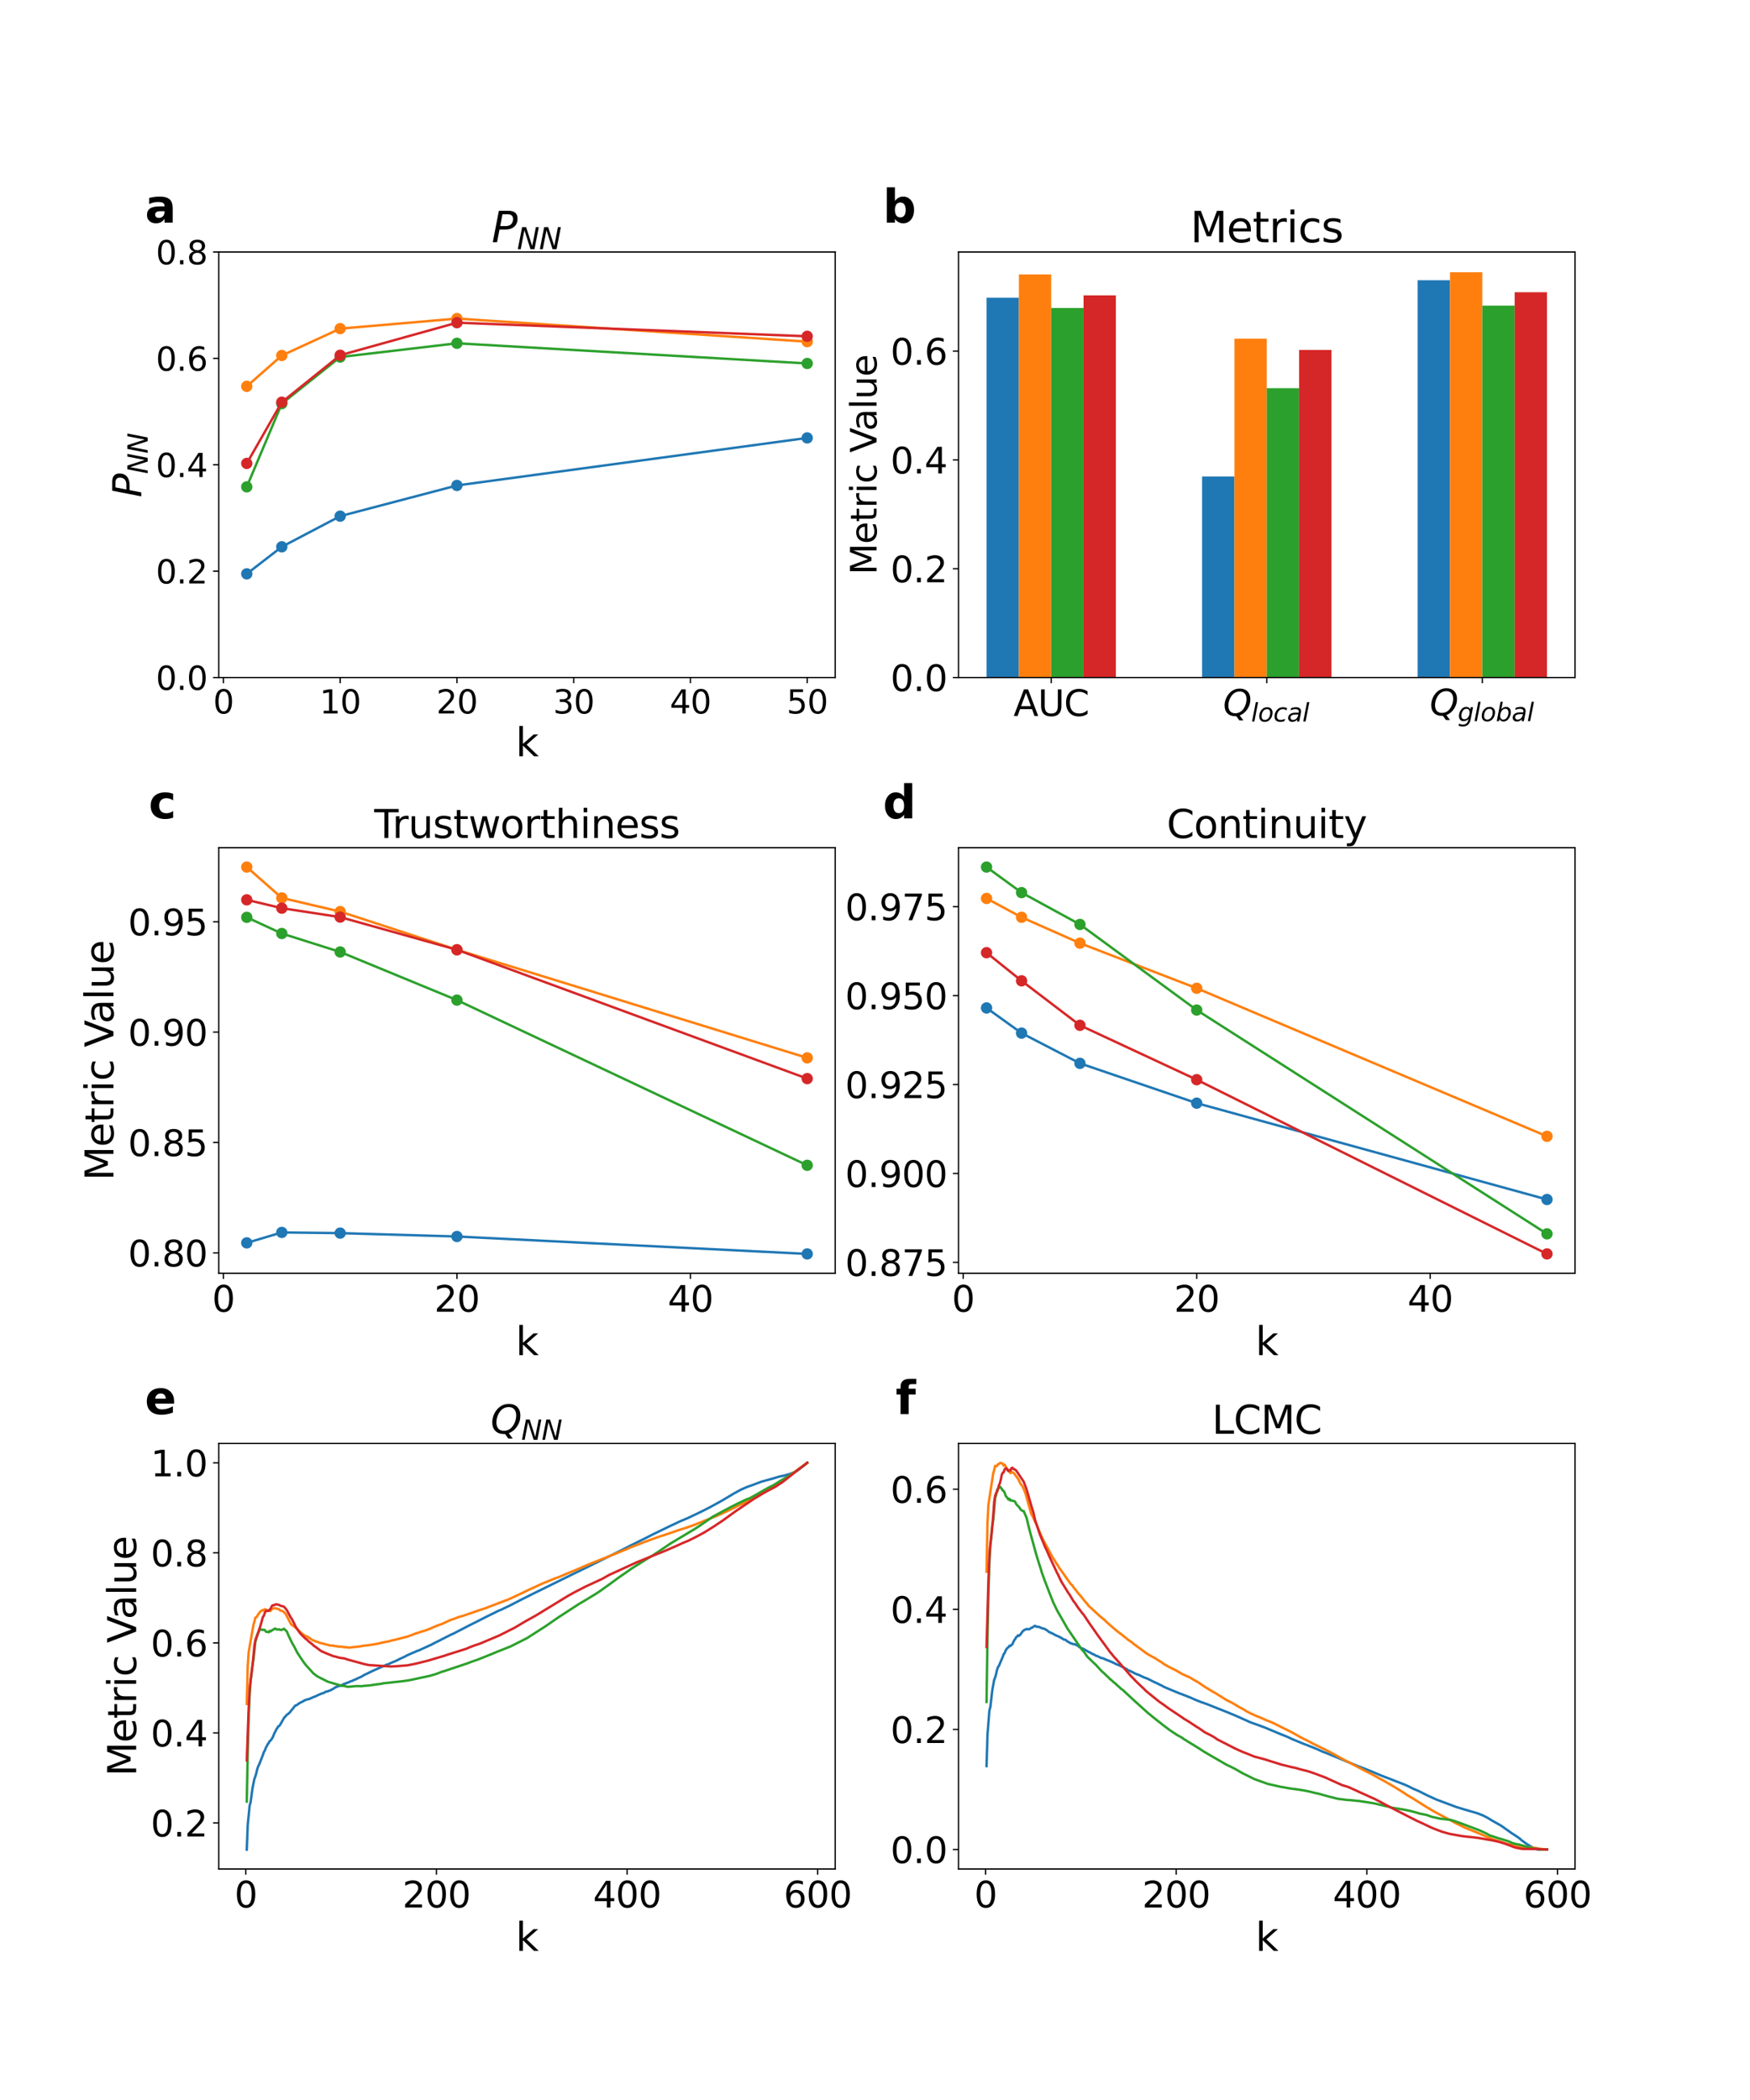 <?xml version="1.0" encoding="utf-8" standalone="no"?>
<!DOCTYPE svg PUBLIC "-//W3C//DTD SVG 1.1//EN"
  "http://www.w3.org/Graphics/SVG/1.1/DTD/svg11.dtd">
<svg xmlns:xlink="http://www.w3.org/1999/xlink" width="1080pt" height="1296pt" viewBox="0 0 1080 1296" xmlns="http://www.w3.org/2000/svg" version="1.1">
 <defs>
  <style type="text/css">*{stroke-linejoin: round; stroke-linecap: butt}</style>
 </defs>
 <g id="figure_1">
  <g id="patch_1">
   <path d="M 0 1296 
L 1080 1296 
L 1080 0 
L 0 0 
z
" style="fill: #ffffff"/>
  </g>
  <g id="axes_1">
   <g id="patch_2">
    <path d="M 135 418.131 
L 515.455 418.131 
L 515.455 155.52 
L 135 155.52 
z
" style="fill: #ffffff"/>
   </g>
   <g id="matplotlib.axis_1">
    <g id="xtick_1">
     <g id="line2d_1">
      <defs>
       <path id="m3892b2b70b" d="M 0 0 
L 0 3.5 
" style="stroke: #000000; stroke-width: 0.8"/>
      </defs>
      <g>
       <use xlink:href="#m3892b2b70b" x="137.882" y="418.131" style="stroke: #000000; stroke-width: 0.8"/>
      </g>
     </g>
     <g id="text_1">
      <!-- 0 -->
      <g transform="translate(131.52 440.327) scale(0.2 -0.2)">
       <defs>
        <path id="DejaVuSans-30" d="M 2034 4250 
Q 1547 4250 1301 3770 
Q 1056 3291 1056 2328 
Q 1056 1369 1301 889 
Q 1547 409 2034 409 
Q 2525 409 2770 889 
Q 3016 1369 3016 2328 
Q 3016 3291 2770 3770 
Q 2525 4250 2034 4250 
z
M 2034 4750 
Q 2819 4750 3233 4129 
Q 3647 3509 3647 2328 
Q 3647 1150 3233 529 
Q 2819 -91 2034 -91 
Q 1250 -91 836 529 
Q 422 1150 422 2328 
Q 422 3509 836 4129 
Q 1250 4750 2034 4750 
z
" transform="scale(0.016)"/>
       </defs>
       <use xlink:href="#DejaVuSans-30"/>
      </g>
     </g>
    </g>
    <g id="xtick_2">
     <g id="line2d_2">
      <g>
       <use xlink:href="#m3892b2b70b" x="209.938" y="418.131" style="stroke: #000000; stroke-width: 0.8"/>
      </g>
     </g>
     <g id="text_2">
      <!-- 10 -->
      <g transform="translate(197.213 440.327) scale(0.2 -0.2)">
       <defs>
        <path id="DejaVuSans-31" d="M 794 531 
L 1825 531 
L 1825 4091 
L 703 3866 
L 703 4441 
L 1819 4666 
L 2450 4666 
L 2450 531 
L 3481 531 
L 3481 0 
L 794 0 
L 794 531 
z
" transform="scale(0.016)"/>
       </defs>
       <use xlink:href="#DejaVuSans-31"/>
       <use xlink:href="#DejaVuSans-30" x="63.623"/>
      </g>
     </g>
    </g>
    <g id="xtick_3">
     <g id="line2d_3">
      <g>
       <use xlink:href="#m3892b2b70b" x="281.994" y="418.131" style="stroke: #000000; stroke-width: 0.8"/>
      </g>
     </g>
     <g id="text_3">
      <!-- 20 -->
      <g transform="translate(269.269 440.327) scale(0.2 -0.2)">
       <defs>
        <path id="DejaVuSans-32" d="M 1228 531 
L 3431 531 
L 3431 0 
L 469 0 
L 469 531 
Q 828 903 1448 1529 
Q 2069 2156 2228 2338 
Q 2531 2678 2651 2914 
Q 2772 3150 2772 3378 
Q 2772 3750 2511 3984 
Q 2250 4219 1831 4219 
Q 1534 4219 1204 4116 
Q 875 4013 500 3803 
L 500 4441 
Q 881 4594 1212 4672 
Q 1544 4750 1819 4750 
Q 2544 4750 2975 4387 
Q 3406 4025 3406 3419 
Q 3406 3131 3298 2873 
Q 3191 2616 2906 2266 
Q 2828 2175 2409 1742 
Q 1991 1309 1228 531 
z
" transform="scale(0.016)"/>
       </defs>
       <use xlink:href="#DejaVuSans-32"/>
       <use xlink:href="#DejaVuSans-30" x="63.623"/>
      </g>
     </g>
    </g>
    <g id="xtick_4">
     <g id="line2d_4">
      <g>
       <use xlink:href="#m3892b2b70b" x="354.05" y="418.131" style="stroke: #000000; stroke-width: 0.8"/>
      </g>
     </g>
     <g id="text_4">
      <!-- 30 -->
      <g transform="translate(341.325 440.327) scale(0.2 -0.2)">
       <defs>
        <path id="DejaVuSans-33" d="M 2597 2516 
Q 3050 2419 3304 2112 
Q 3559 1806 3559 1356 
Q 3559 666 3084 287 
Q 2609 -91 1734 -91 
Q 1441 -91 1130 -33 
Q 819 25 488 141 
L 488 750 
Q 750 597 1062 519 
Q 1375 441 1716 441 
Q 2309 441 2620 675 
Q 2931 909 2931 1356 
Q 2931 1769 2642 2001 
Q 2353 2234 1838 2234 
L 1294 2234 
L 1294 2753 
L 1863 2753 
Q 2328 2753 2575 2939 
Q 2822 3125 2822 3475 
Q 2822 3834 2567 4026 
Q 2313 4219 1838 4219 
Q 1578 4219 1281 4162 
Q 984 4106 628 3988 
L 628 4550 
Q 988 4650 1302 4700 
Q 1616 4750 1894 4750 
Q 2613 4750 3031 4423 
Q 3450 4097 3450 3541 
Q 3450 3153 3228 2886 
Q 3006 2619 2597 2516 
z
" transform="scale(0.016)"/>
       </defs>
       <use xlink:href="#DejaVuSans-33"/>
       <use xlink:href="#DejaVuSans-30" x="63.623"/>
      </g>
     </g>
    </g>
    <g id="xtick_5">
     <g id="line2d_5">
      <g>
       <use xlink:href="#m3892b2b70b" x="426.105" y="418.131" style="stroke: #000000; stroke-width: 0.8"/>
      </g>
     </g>
     <g id="text_5">
      <!-- 40 -->
      <g transform="translate(413.38 440.327) scale(0.2 -0.2)">
       <defs>
        <path id="DejaVuSans-34" d="M 2419 4116 
L 825 1625 
L 2419 1625 
L 2419 4116 
z
M 2253 4666 
L 3047 4666 
L 3047 1625 
L 3713 1625 
L 3713 1100 
L 3047 1100 
L 3047 0 
L 2419 0 
L 2419 1100 
L 313 1100 
L 313 1709 
L 2253 4666 
z
" transform="scale(0.016)"/>
       </defs>
       <use xlink:href="#DejaVuSans-34"/>
       <use xlink:href="#DejaVuSans-30" x="63.623"/>
      </g>
     </g>
    </g>
    <g id="xtick_6">
     <g id="line2d_6">
      <g>
       <use xlink:href="#m3892b2b70b" x="498.161" y="418.131" style="stroke: #000000; stroke-width: 0.8"/>
      </g>
     </g>
     <g id="text_6">
      <!-- 50 -->
      <g transform="translate(485.436 440.327) scale(0.2 -0.2)">
       <defs>
        <path id="DejaVuSans-35" d="M 691 4666 
L 3169 4666 
L 3169 4134 
L 1269 4134 
L 1269 2991 
Q 1406 3038 1543 3061 
Q 1681 3084 1819 3084 
Q 2600 3084 3056 2656 
Q 3513 2228 3513 1497 
Q 3513 744 3044 326 
Q 2575 -91 1722 -91 
Q 1428 -91 1123 -41 
Q 819 9 494 109 
L 494 744 
Q 775 591 1075 516 
Q 1375 441 1709 441 
Q 2250 441 2565 725 
Q 2881 1009 2881 1497 
Q 2881 1984 2565 2268 
Q 2250 2553 1709 2553 
Q 1456 2553 1204 2497 
Q 953 2441 691 2322 
L 691 4666 
z
" transform="scale(0.016)"/>
       </defs>
       <use xlink:href="#DejaVuSans-35"/>
       <use xlink:href="#DejaVuSans-30" x="63.623"/>
      </g>
     </g>
    </g>
    <g id="text_7">
     <!-- k -->
     <g transform="translate(318.279 466.723) scale(0.24 -0.24)">
      <defs>
       <path id="DejaVuSans-6b" d="M 581 4863 
L 1159 4863 
L 1159 1991 
L 2875 3500 
L 3609 3500 
L 1753 1863 
L 3688 0 
L 2938 0 
L 1159 1709 
L 1159 0 
L 581 0 
L 581 4863 
z
" transform="scale(0.016)"/>
      </defs>
      <use xlink:href="#DejaVuSans-6b"/>
     </g>
    </g>
   </g>
   <g id="matplotlib.axis_2">
    <g id="ytick_1">
     <g id="line2d_7">
      <defs>
       <path id="m7f46cae05f" d="M 0 0 
L -3.5 0 
" style="stroke: #000000; stroke-width: 0.8"/>
      </defs>
      <g>
       <use xlink:href="#m7f46cae05f" x="135" y="418.131" style="stroke: #000000; stroke-width: 0.8"/>
      </g>
     </g>
     <g id="text_8">
      <!-- 0.0 -->
      <g transform="translate(96.194 425.729) scale(0.2 -0.2)">
       <defs>
        <path id="DejaVuSans-2e" d="M 684 794 
L 1344 794 
L 1344 0 
L 684 0 
L 684 794 
z
" transform="scale(0.016)"/>
       </defs>
       <use xlink:href="#DejaVuSans-30"/>
       <use xlink:href="#DejaVuSans-2e" x="63.623"/>
       <use xlink:href="#DejaVuSans-30" x="95.41"/>
      </g>
     </g>
    </g>
    <g id="ytick_2">
     <g id="line2d_8">
      <g>
       <use xlink:href="#m7f46cae05f" x="135" y="352.478" style="stroke: #000000; stroke-width: 0.8"/>
      </g>
     </g>
     <g id="text_9">
      <!-- 0.2 -->
      <g transform="translate(96.194 360.076) scale(0.2 -0.2)">
       <use xlink:href="#DejaVuSans-30"/>
       <use xlink:href="#DejaVuSans-2e" x="63.623"/>
       <use xlink:href="#DejaVuSans-32" x="95.41"/>
      </g>
     </g>
    </g>
    <g id="ytick_3">
     <g id="line2d_9">
      <g>
       <use xlink:href="#m7f46cae05f" x="135" y="286.825" style="stroke: #000000; stroke-width: 0.8"/>
      </g>
     </g>
     <g id="text_10">
      <!-- 0.4 -->
      <g transform="translate(96.194 294.424) scale(0.2 -0.2)">
       <use xlink:href="#DejaVuSans-30"/>
       <use xlink:href="#DejaVuSans-2e" x="63.623"/>
       <use xlink:href="#DejaVuSans-34" x="95.41"/>
      </g>
     </g>
    </g>
    <g id="ytick_4">
     <g id="line2d_10">
      <g>
       <use xlink:href="#m7f46cae05f" x="135" y="221.173" style="stroke: #000000; stroke-width: 0.8"/>
      </g>
     </g>
     <g id="text_11">
      <!-- 0.6 -->
      <g transform="translate(96.194 228.771) scale(0.2 -0.2)">
       <defs>
        <path id="DejaVuSans-36" d="M 2113 2584 
Q 1688 2584 1439 2293 
Q 1191 2003 1191 1497 
Q 1191 994 1439 701 
Q 1688 409 2113 409 
Q 2538 409 2786 701 
Q 3034 994 3034 1497 
Q 3034 2003 2786 2293 
Q 2538 2584 2113 2584 
z
M 3366 4563 
L 3366 3988 
Q 3128 4100 2886 4159 
Q 2644 4219 2406 4219 
Q 1781 4219 1451 3797 
Q 1122 3375 1075 2522 
Q 1259 2794 1537 2939 
Q 1816 3084 2150 3084 
Q 2853 3084 3261 2657 
Q 3669 2231 3669 1497 
Q 3669 778 3244 343 
Q 2819 -91 2113 -91 
Q 1303 -91 875 529 
Q 447 1150 447 2328 
Q 447 3434 972 4092 
Q 1497 4750 2381 4750 
Q 2619 4750 2861 4703 
Q 3103 4656 3366 4563 
z
" transform="scale(0.016)"/>
       </defs>
       <use xlink:href="#DejaVuSans-30"/>
       <use xlink:href="#DejaVuSans-2e" x="63.623"/>
       <use xlink:href="#DejaVuSans-36" x="95.41"/>
      </g>
     </g>
    </g>
    <g id="ytick_5">
     <g id="line2d_11">
      <g>
       <use xlink:href="#m7f46cae05f" x="135" y="155.52" style="stroke: #000000; stroke-width: 0.8"/>
      </g>
     </g>
     <g id="text_12">
      <!-- 0.8 -->
      <g transform="translate(96.194 163.118) scale(0.2 -0.2)">
       <defs>
        <path id="DejaVuSans-38" d="M 2034 2216 
Q 1584 2216 1326 1975 
Q 1069 1734 1069 1313 
Q 1069 891 1326 650 
Q 1584 409 2034 409 
Q 2484 409 2743 651 
Q 3003 894 3003 1313 
Q 3003 1734 2745 1975 
Q 2488 2216 2034 2216 
z
M 1403 2484 
Q 997 2584 770 2862 
Q 544 3141 544 3541 
Q 544 4100 942 4425 
Q 1341 4750 2034 4750 
Q 2731 4750 3128 4425 
Q 3525 4100 3525 3541 
Q 3525 3141 3298 2862 
Q 3072 2584 2669 2484 
Q 3125 2378 3379 2068 
Q 3634 1759 3634 1313 
Q 3634 634 3220 271 
Q 2806 -91 2034 -91 
Q 1263 -91 848 271 
Q 434 634 434 1313 
Q 434 1759 690 2068 
Q 947 2378 1403 2484 
z
M 1172 3481 
Q 1172 3119 1398 2916 
Q 1625 2713 2034 2713 
Q 2441 2713 2670 2916 
Q 2900 3119 2900 3481 
Q 2900 3844 2670 4047 
Q 2441 4250 2034 4250 
Q 1625 4250 1398 4047 
Q 1172 3844 1172 3481 
z
" transform="scale(0.016)"/>
       </defs>
       <use xlink:href="#DejaVuSans-30"/>
       <use xlink:href="#DejaVuSans-2e" x="63.623"/>
       <use xlink:href="#DejaVuSans-38" x="95.41"/>
      </g>
     </g>
    </g>
    <g id="text_13">
     <!-- $P_{NN}$ -->
     <g transform="translate(87.203 306.985) rotate(-90) scale(0.24 -0.24)">
      <defs>
       <path id="DejaVuSans-Oblique-50" d="M 1081 4666 
L 2541 4666 
Q 3178 4666 3512 4369 
Q 3847 4072 3847 3500 
Q 3847 2731 3353 2303 
Q 2859 1875 1966 1875 
L 1172 1875 
L 806 0 
L 172 0 
L 1081 4666 
z
M 1613 4147 
L 1275 2394 
L 2069 2394 
Q 2606 2394 2893 2669 
Q 3181 2944 3181 3456 
Q 3181 3784 2986 3965 
Q 2791 4147 2438 4147 
L 1613 4147 
z
" transform="scale(0.016)"/>
       <path id="DejaVuSans-Oblique-4e" d="M 1081 4666 
L 1931 4666 
L 3219 666 
L 4000 4666 
L 4616 4666 
L 3706 0 
L 2853 0 
L 1569 4025 
L 788 0 
L 172 0 
L 1081 4666 
z
" transform="scale(0.016)"/>
      </defs>
      <use xlink:href="#DejaVuSans-Oblique-50" transform="translate(0 0.094)"/>
      <use xlink:href="#DejaVuSans-Oblique-4e" transform="translate(60.303 -16.312) scale(0.7)"/>
      <use xlink:href="#DejaVuSans-Oblique-4e" transform="translate(112.666 -16.312) scale(0.7)"/>
     </g>
    </g>
   </g>
   <g id="line2d_12">
    <path d="M 152.293 354.147 
L 173.91 337.456 
L 209.938 318.539 
L 281.994 299.594 
L 498.161 270.256 
" clip-path="url(#pa5f23c8f54)" style="fill: none; stroke: #1f77b4; stroke-width: 1.5; stroke-linecap: square"/>
    <defs>
     <path id="m38f79749b3" d="M 0 3 
C 0.796 3 1.559 2.684 2.121 2.121 
C 2.684 1.559 3 0.796 3 0 
C 3 -0.796 2.684 -1.559 2.121 -2.121 
C 1.559 -2.684 0.796 -3 0 -3 
C -0.796 -3 -1.559 -2.684 -2.121 -2.121 
C -2.684 -1.559 -3 -0.796 -3 0 
C -3 0.796 -2.684 1.559 -2.121 2.121 
C -1.559 2.684 -0.796 3 0 3 
z
" style="stroke: #1f77b4"/>
    </defs>
    <g clip-path="url(#pa5f23c8f54)">
     <use xlink:href="#m38f79749b3" x="152.293" y="354.147" style="fill: #1f77b4; stroke: #1f77b4"/>
     <use xlink:href="#m38f79749b3" x="173.91" y="337.456" style="fill: #1f77b4; stroke: #1f77b4"/>
     <use xlink:href="#m38f79749b3" x="209.938" y="318.539" style="fill: #1f77b4; stroke: #1f77b4"/>
     <use xlink:href="#m38f79749b3" x="281.994" y="299.594" style="fill: #1f77b4; stroke: #1f77b4"/>
     <use xlink:href="#m38f79749b3" x="498.161" y="270.256" style="fill: #1f77b4; stroke: #1f77b4"/>
    </g>
   </g>
   <g id="line2d_13">
    <path d="M 152.293 238.42 
L 173.91 219.392 
L 209.938 202.812 
L 281.994 196.609 
L 498.161 210.846 
" clip-path="url(#pa5f23c8f54)" style="fill: none; stroke: #ff7f0e; stroke-width: 1.5; stroke-linecap: square"/>
    <defs>
     <path id="mf6df167b6b" d="M 0 3 
C 0.796 3 1.559 2.684 2.121 2.121 
C 2.684 1.559 3 0.796 3 0 
C 3 -0.796 2.684 -1.559 2.121 -2.121 
C 1.559 -2.684 0.796 -3 0 -3 
C -0.796 -3 -1.559 -2.684 -2.121 -2.121 
C -2.684 -1.559 -3 -0.796 -3 0 
C -3 0.796 -2.684 1.559 -2.121 2.121 
C -1.559 2.684 -0.796 3 0 3 
z
" style="stroke: #ff7f0e"/>
    </defs>
    <g clip-path="url(#pa5f23c8f54)">
     <use xlink:href="#mf6df167b6b" x="152.293" y="238.42" style="fill: #ff7f0e; stroke: #ff7f0e"/>
     <use xlink:href="#mf6df167b6b" x="173.91" y="219.392" style="fill: #ff7f0e; stroke: #ff7f0e"/>
     <use xlink:href="#mf6df167b6b" x="209.938" y="202.812" style="fill: #ff7f0e; stroke: #ff7f0e"/>
     <use xlink:href="#mf6df167b6b" x="281.994" y="196.609" style="fill: #ff7f0e; stroke: #ff7f0e"/>
     <use xlink:href="#mf6df167b6b" x="498.161" y="210.846" style="fill: #ff7f0e; stroke: #ff7f0e"/>
    </g>
   </g>
   <g id="line2d_14">
    <path d="M 152.293 300.457 
L 173.91 249.103 
L 209.938 220.338 
L 281.994 211.853 
L 498.161 224.311 
" clip-path="url(#pa5f23c8f54)" style="fill: none; stroke: #2ca02c; stroke-width: 1.5; stroke-linecap: square"/>
    <defs>
     <path id="m7a9b7e5bd1" d="M 0 3 
C 0.796 3 1.559 2.684 2.121 2.121 
C 2.684 1.559 3 0.796 3 0 
C 3 -0.796 2.684 -1.559 2.121 -2.121 
C 1.559 -2.684 0.796 -3 0 -3 
C -0.796 -3 -1.559 -2.684 -2.121 -2.121 
C -2.684 -1.559 -3 -0.796 -3 0 
C -3 0.796 -2.684 1.559 -2.121 2.121 
C -1.559 2.684 -0.796 3 0 3 
z
" style="stroke: #2ca02c"/>
    </defs>
    <g clip-path="url(#pa5f23c8f54)">
     <use xlink:href="#m7a9b7e5bd1" x="152.293" y="300.457" style="fill: #2ca02c; stroke: #2ca02c"/>
     <use xlink:href="#m7a9b7e5bd1" x="173.91" y="249.103" style="fill: #2ca02c; stroke: #2ca02c"/>
     <use xlink:href="#m7a9b7e5bd1" x="209.938" y="220.338" style="fill: #2ca02c; stroke: #2ca02c"/>
     <use xlink:href="#m7a9b7e5bd1" x="281.994" y="211.853" style="fill: #2ca02c; stroke: #2ca02c"/>
     <use xlink:href="#m7a9b7e5bd1" x="498.161" y="224.311" style="fill: #2ca02c; stroke: #2ca02c"/>
    </g>
   </g>
   <g id="line2d_15">
    <path d="M 152.293 285.991 
L 173.91 248.213 
L 209.938 219.225 
L 281.994 199.14 
L 498.161 207.541 
" clip-path="url(#pa5f23c8f54)" style="fill: none; stroke: #d62728; stroke-width: 1.5; stroke-linecap: square"/>
    <defs>
     <path id="ma9b949c6f7" d="M 0 3 
C 0.796 3 1.559 2.684 2.121 2.121 
C 2.684 1.559 3 0.796 3 0 
C 3 -0.796 2.684 -1.559 2.121 -2.121 
C 1.559 -2.684 0.796 -3 0 -3 
C -0.796 -3 -1.559 -2.684 -2.121 -2.121 
C -2.684 -1.559 -3 -0.796 -3 0 
C -3 0.796 -2.684 1.559 -2.121 2.121 
C -1.559 2.684 -0.796 3 0 3 
z
" style="stroke: #d62728"/>
    </defs>
    <g clip-path="url(#pa5f23c8f54)">
     <use xlink:href="#ma9b949c6f7" x="152.293" y="285.991" style="fill: #d62728; stroke: #d62728"/>
     <use xlink:href="#ma9b949c6f7" x="173.91" y="248.213" style="fill: #d62728; stroke: #d62728"/>
     <use xlink:href="#ma9b949c6f7" x="209.938" y="219.225" style="fill: #d62728; stroke: #d62728"/>
     <use xlink:href="#ma9b949c6f7" x="281.994" y="199.14" style="fill: #d62728; stroke: #d62728"/>
     <use xlink:href="#ma9b949c6f7" x="498.161" y="207.541" style="fill: #d62728; stroke: #d62728"/>
    </g>
   </g>
   <g id="patch_3">
    <path d="M 135 418.131 
L 135 155.52 
" style="fill: none; stroke: #000000; stroke-width: 0.8; stroke-linejoin: miter; stroke-linecap: square"/>
   </g>
   <g id="patch_4">
    <path d="M 515.455 418.131 
L 515.455 155.52 
" style="fill: none; stroke: #000000; stroke-width: 0.8; stroke-linejoin: miter; stroke-linecap: square"/>
   </g>
   <g id="patch_5">
    <path d="M 135 418.131 
L 515.455 418.131 
" style="fill: none; stroke: #000000; stroke-width: 0.8; stroke-linejoin: miter; stroke-linecap: square"/>
   </g>
   <g id="patch_6">
    <path d="M 135 155.52 
L 515.455 155.52 
" style="fill: none; stroke: #000000; stroke-width: 0.8; stroke-linejoin: miter; stroke-linecap: square"/>
   </g>
   <g id="text_14">
    <!-- a -->
    <g transform="translate(89.473 137.404) scale(0.28 -0.28)">
     <defs>
      <path id="DejaVuSans-Bold-61" d="M 2106 1575 
Q 1756 1575 1579 1456 
Q 1403 1338 1403 1106 
Q 1403 894 1545 773 
Q 1688 653 1941 653 
Q 2256 653 2472 879 
Q 2688 1106 2688 1447 
L 2688 1575 
L 2106 1575 
z
M 3816 1997 
L 3816 0 
L 2688 0 
L 2688 519 
Q 2463 200 2181 54 
Q 1900 -91 1497 -91 
Q 953 -91 614 226 
Q 275 544 275 1050 
Q 275 1666 698 1953 
Q 1122 2241 2028 2241 
L 2688 2241 
L 2688 2328 
Q 2688 2594 2478 2717 
Q 2269 2841 1825 2841 
Q 1466 2841 1156 2769 
Q 847 2697 581 2553 
L 581 3406 
Q 941 3494 1303 3539 
Q 1666 3584 2028 3584 
Q 2975 3584 3395 3211 
Q 3816 2838 3816 1997 
z
" transform="scale(0.016)"/>
     </defs>
     <use xlink:href="#DejaVuSans-Bold-61"/>
    </g>
   </g>
   <g id="text_15">
    <!-- $P_{NN}$ -->
    <g transform="translate(303.387 149.52) scale(0.26 -0.26)">
     <use xlink:href="#DejaVuSans-Oblique-50" transform="translate(0 0.094)"/>
     <use xlink:href="#DejaVuSans-Oblique-4e" transform="translate(60.303 -16.312) scale(0.7)"/>
     <use xlink:href="#DejaVuSans-Oblique-4e" transform="translate(112.666 -16.312) scale(0.7)"/>
    </g>
   </g>
  </g>
  <g id="axes_2">
   <g id="patch_7">
    <path d="M 591.545 418.131 
L 972 418.131 
L 972 155.52 
L 591.545 155.52 
z
" style="fill: #ffffff"/>
   </g>
   <g id="patch_8">
    <path d="M 608.839 418.131 
L 628.793 418.131 
L 628.793 183.734 
L 608.839 183.734 
z
" clip-path="url(#p6f5f13a74e)" style="fill: #1f77b4"/>
   </g>
   <g id="patch_9">
    <path d="M 741.865 418.131 
L 761.819 418.131 
L 761.819 294.046 
L 741.865 294.046 
z
" clip-path="url(#p6f5f13a74e)" style="fill: #1f77b4"/>
   </g>
   <g id="patch_10">
    <path d="M 874.891 418.131 
L 894.845 418.131 
L 894.845 172.933 
L 874.891 172.933 
z
" clip-path="url(#p6f5f13a74e)" style="fill: #1f77b4"/>
   </g>
   <g id="patch_11">
    <path d="M 628.793 418.131 
L 648.747 418.131 
L 648.747 169.376 
L 628.793 169.376 
z
" clip-path="url(#p6f5f13a74e)" style="fill: #ff7f0e"/>
   </g>
   <g id="patch_12">
    <path d="M 761.819 418.131 
L 781.773 418.131 
L 781.773 209.002 
L 761.819 209.002 
z
" clip-path="url(#p6f5f13a74e)" style="fill: #ff7f0e"/>
   </g>
   <g id="patch_13">
    <path d="M 894.845 418.131 
L 914.799 418.131 
L 914.799 168.025 
L 894.845 168.025 
z
" clip-path="url(#p6f5f13a74e)" style="fill: #ff7f0e"/>
   </g>
   <g id="patch_14">
    <path d="M 648.747 418.131 
L 668.701 418.131 
L 668.701 190.084 
L 648.747 190.084 
z
" clip-path="url(#p6f5f13a74e)" style="fill: #2ca02c"/>
   </g>
   <g id="patch_15">
    <path d="M 781.773 418.131 
L 801.727 418.131 
L 801.727 239.563 
L 781.773 239.563 
z
" clip-path="url(#p6f5f13a74e)" style="fill: #2ca02c"/>
   </g>
   <g id="patch_16">
    <path d="M 914.799 418.131 
L 934.753 418.131 
L 934.753 188.608 
L 914.799 188.608 
z
" clip-path="url(#p6f5f13a74e)" style="fill: #2ca02c"/>
   </g>
   <g id="patch_17">
    <path d="M 668.701 418.131 
L 688.654 418.131 
L 688.654 182.267 
L 668.701 182.267 
z
" clip-path="url(#p6f5f13a74e)" style="fill: #d62728"/>
   </g>
   <g id="patch_18">
    <path d="M 801.727 418.131 
L 821.681 418.131 
L 821.681 215.984 
L 801.727 215.984 
z
" clip-path="url(#p6f5f13a74e)" style="fill: #d62728"/>
   </g>
   <g id="patch_19">
    <path d="M 934.753 418.131 
L 954.707 418.131 
L 954.707 180.35 
L 934.753 180.35 
z
" clip-path="url(#p6f5f13a74e)" style="fill: #d62728"/>
   </g>
   <g id="matplotlib.axis_3">
    <g id="xtick_7">
     <g id="line2d_16">
      <g>
       <use xlink:href="#m3892b2b70b" x="648.747" y="418.131" style="stroke: #000000; stroke-width: 0.8"/>
      </g>
     </g>
     <g id="text_16">
      <!-- AUC -->
      <g transform="translate(625.49 441.847) scale(0.22 -0.22)">
       <defs>
        <path id="DejaVuSans-41" d="M 2188 4044 
L 1331 1722 
L 3047 1722 
L 2188 4044 
z
M 1831 4666 
L 2547 4666 
L 4325 0 
L 3669 0 
L 3244 1197 
L 1141 1197 
L 716 0 
L 50 0 
L 1831 4666 
z
" transform="scale(0.016)"/>
        <path id="DejaVuSans-55" d="M 556 4666 
L 1191 4666 
L 1191 1831 
Q 1191 1081 1462 751 
Q 1734 422 2344 422 
Q 2950 422 3222 751 
Q 3494 1081 3494 1831 
L 3494 4666 
L 4128 4666 
L 4128 1753 
Q 4128 841 3676 375 
Q 3225 -91 2344 -91 
Q 1459 -91 1007 375 
Q 556 841 556 1753 
L 556 4666 
z
" transform="scale(0.016)"/>
        <path id="DejaVuSans-43" d="M 4122 4306 
L 4122 3641 
Q 3803 3938 3442 4084 
Q 3081 4231 2675 4231 
Q 1875 4231 1450 3742 
Q 1025 3253 1025 2328 
Q 1025 1406 1450 917 
Q 1875 428 2675 428 
Q 3081 428 3442 575 
Q 3803 722 4122 1019 
L 4122 359 
Q 3791 134 3420 21 
Q 3050 -91 2638 -91 
Q 1578 -91 968 557 
Q 359 1206 359 2328 
Q 359 3453 968 4101 
Q 1578 4750 2638 4750 
Q 3056 4750 3426 4639 
Q 3797 4528 4122 4306 
z
" transform="scale(0.016)"/>
       </defs>
       <use xlink:href="#DejaVuSans-41"/>
       <use xlink:href="#DejaVuSans-55" x="68.408"/>
       <use xlink:href="#DejaVuSans-43" x="141.602"/>
      </g>
     </g>
    </g>
    <g id="xtick_8">
     <g id="line2d_17">
      <g>
       <use xlink:href="#m3892b2b70b" x="781.773" y="418.131" style="stroke: #000000; stroke-width: 0.8"/>
      </g>
     </g>
     <g id="text_17">
      <!-- $Q_{local}$ -->
      <g transform="translate(754.823 441.847) scale(0.22 -0.22)">
       <defs>
        <path id="DejaVuSans-Oblique-51" d="M 2309 -84 
Q 2275 -88 2237 -89 
Q 2200 -91 2125 -91 
Q 1250 -91 756 411 
Q 263 913 263 1797 
Q 263 2319 452 2844 
Q 641 3369 978 3788 
Q 1369 4269 1858 4509 
Q 2347 4750 2938 4750 
Q 3794 4750 4287 4245 
Q 4781 3741 4781 2869 
Q 4781 1928 4265 1147 
Q 3750 366 2919 44 
L 3553 -825 
L 2847 -825 
L 2309 -84 
z
M 2919 4238 
Q 2400 4238 2003 3986 
Q 1606 3734 1313 3219 
Q 1125 2891 1026 2522 
Q 928 2153 928 1778 
Q 928 1128 1239 775 
Q 1550 422 2119 422 
Q 2631 422 3032 676 
Q 3434 931 3719 1434 
Q 3909 1772 4009 2142 
Q 4109 2513 4109 2881 
Q 4109 3528 3796 3883 
Q 3484 4238 2919 4238 
z
" transform="scale(0.016)"/>
        <path id="DejaVuSans-Oblique-6c" d="M 1172 4863 
L 1747 4863 
L 800 0 
L 225 0 
L 1172 4863 
z
" transform="scale(0.016)"/>
        <path id="DejaVuSans-Oblique-6f" d="M 1625 -91 
Q 1009 -91 651 289 
Q 294 669 294 1325 
Q 294 1706 417 2101 
Q 541 2497 738 2766 
Q 1047 3184 1428 3384 
Q 1809 3584 2291 3584 
Q 2888 3584 3255 3212 
Q 3622 2841 3622 2241 
Q 3622 1825 3500 1412 
Q 3378 1000 3181 728 
Q 2875 309 2494 109 
Q 2113 -91 1625 -91 
z
M 891 1344 
Q 891 869 1089 633 
Q 1288 397 1691 397 
Q 2269 397 2648 901 
Q 3028 1406 3028 2181 
Q 3028 2634 2825 2865 
Q 2622 3097 2228 3097 
Q 1903 3097 1650 2945 
Q 1397 2794 1197 2484 
Q 1050 2253 970 1956 
Q 891 1659 891 1344 
z
" transform="scale(0.016)"/>
        <path id="DejaVuSans-Oblique-63" d="M 3431 3366 
L 3316 2797 
Q 3109 2947 2876 3022 
Q 2644 3097 2394 3097 
Q 2119 3097 1870 3000 
Q 1622 2903 1453 2725 
Q 1184 2453 1037 2087 
Q 891 1722 891 1331 
Q 891 859 1127 628 
Q 1363 397 1844 397 
Q 2081 397 2348 469 
Q 2616 541 2906 684 
L 2797 116 
Q 2547 13 2283 -39 
Q 2019 -91 1741 -91 
Q 1044 -91 669 257 
Q 294 606 294 1253 
Q 294 1797 489 2255 
Q 684 2713 1069 3078 
Q 1331 3328 1684 3456 
Q 2038 3584 2456 3584 
Q 2700 3584 2940 3529 
Q 3181 3475 3431 3366 
z
" transform="scale(0.016)"/>
        <path id="DejaVuSans-Oblique-61" d="M 3438 1997 
L 3047 0 
L 2472 0 
L 2578 531 
Q 2325 219 2001 64 
Q 1678 -91 1281 -91 
Q 834 -91 548 182 
Q 263 456 263 884 
Q 263 1497 752 1853 
Q 1241 2209 2100 2209 
L 2900 2209 
L 2931 2363 
Q 2938 2388 2941 2417 
Q 2944 2447 2944 2509 
Q 2944 2788 2717 2942 
Q 2491 3097 2081 3097 
Q 1800 3097 1504 3025 
Q 1209 2953 897 2809 
L 997 3341 
Q 1322 3463 1633 3523 
Q 1944 3584 2234 3584 
Q 2853 3584 3176 3315 
Q 3500 3047 3500 2534 
Q 3500 2431 3484 2292 
Q 3469 2153 3438 1997 
z
M 2816 1759 
L 2241 1759 
Q 1534 1759 1195 1570 
Q 856 1381 856 984 
Q 856 709 1029 553 
Q 1203 397 1509 397 
Q 1978 397 2328 733 
Q 2678 1069 2791 1631 
L 2816 1759 
z
" transform="scale(0.016)"/>
       </defs>
       <use xlink:href="#DejaVuSans-Oblique-51" transform="translate(0 0.781)"/>
       <use xlink:href="#DejaVuSans-Oblique-6c" transform="translate(78.711 -15.625) scale(0.7)"/>
       <use xlink:href="#DejaVuSans-Oblique-6f" transform="translate(98.159 -15.625) scale(0.7)"/>
       <use xlink:href="#DejaVuSans-Oblique-63" transform="translate(140.986 -15.625) scale(0.7)"/>
       <use xlink:href="#DejaVuSans-Oblique-61" transform="translate(179.473 -15.625) scale(0.7)"/>
       <use xlink:href="#DejaVuSans-Oblique-6c" transform="translate(222.368 -15.625) scale(0.7)"/>
      </g>
     </g>
    </g>
    <g id="xtick_9">
     <g id="line2d_18">
      <g>
       <use xlink:href="#m3892b2b70b" x="914.799" y="418.131" style="stroke: #000000; stroke-width: 0.8"/>
      </g>
     </g>
     <g id="text_18">
      <!-- $Q_{global}$ -->
      <g transform="translate(882.349 441.631) scale(0.22 -0.22)">
       <defs>
        <path id="DejaVuSans-Oblique-67" d="M 3816 3500 
L 3219 434 
Q 3047 -456 2561 -893 
Q 2075 -1331 1253 -1331 
Q 950 -1331 690 -1286 
Q 431 -1241 206 -1147 
L 313 -588 
Q 525 -725 762 -790 
Q 1000 -856 1269 -856 
Q 1816 -856 2167 -557 
Q 2519 -259 2631 300 
L 2681 563 
Q 2441 288 2122 144 
Q 1803 0 1434 0 
Q 903 0 598 351 
Q 294 703 294 1319 
Q 294 1803 478 2267 
Q 663 2731 997 3091 
Q 1219 3328 1514 3456 
Q 1809 3584 2131 3584 
Q 2484 3584 2746 3420 
Q 3009 3256 3138 2956 
L 3238 3500 
L 3816 3500 
z
M 2950 2216 
Q 2950 2641 2750 2872 
Q 2550 3103 2181 3103 
Q 1953 3103 1747 3012 
Q 1541 2922 1394 2759 
Q 1156 2491 1023 2127 
Q 891 1763 891 1375 
Q 891 944 1092 712 
Q 1294 481 1672 481 
Q 2219 481 2584 976 
Q 2950 1472 2950 2216 
z
" transform="scale(0.016)"/>
        <path id="DejaVuSans-Oblique-62" d="M 3169 2138 
Q 3169 2591 2961 2847 
Q 2753 3103 2388 3103 
Q 2122 3103 1889 2973 
Q 1656 2844 1484 2597 
Q 1303 2338 1198 1995 
Q 1094 1653 1094 1313 
Q 1094 881 1298 636 
Q 1503 391 1863 391 
Q 2134 391 2365 517 
Q 2597 644 2772 891 
Q 2950 1147 3059 1487 
Q 3169 1828 3169 2138 
z
M 1381 2969 
Q 1594 3256 1914 3420 
Q 2234 3584 2584 3584 
Q 3122 3584 3439 3221 
Q 3756 2859 3756 2241 
Q 3756 1734 3570 1259 
Q 3384 784 3041 416 
Q 2816 172 2522 40 
Q 2228 -91 1906 -91 
Q 1566 -91 1316 65 
Q 1066 222 909 531 
L 806 0 
L 231 0 
L 1178 4863 
L 1753 4863 
L 1381 2969 
z
" transform="scale(0.016)"/>
       </defs>
       <use xlink:href="#DejaVuSans-Oblique-51" transform="translate(0 0.781)"/>
       <use xlink:href="#DejaVuSans-Oblique-67" transform="translate(78.711 -15.625) scale(0.7)"/>
       <use xlink:href="#DejaVuSans-Oblique-6c" transform="translate(123.145 -15.625) scale(0.7)"/>
       <use xlink:href="#DejaVuSans-Oblique-6f" transform="translate(142.593 -15.625) scale(0.7)"/>
       <use xlink:href="#DejaVuSans-Oblique-62" transform="translate(185.42 -15.625) scale(0.7)"/>
       <use xlink:href="#DejaVuSans-Oblique-61" transform="translate(229.854 -15.625) scale(0.7)"/>
       <use xlink:href="#DejaVuSans-Oblique-6c" transform="translate(272.749 -15.625) scale(0.7)"/>
      </g>
     </g>
    </g>
   </g>
   <g id="matplotlib.axis_4">
    <g id="ytick_6">
     <g id="line2d_19">
      <g>
       <use xlink:href="#m7f46cae05f" x="591.545" y="418.131" style="stroke: #000000; stroke-width: 0.8"/>
      </g>
     </g>
     <g id="text_19">
      <!-- 0.0 -->
      <g transform="translate(549.559 426.489) scale(0.22 -0.22)">
       <use xlink:href="#DejaVuSans-30"/>
       <use xlink:href="#DejaVuSans-2e" x="63.623"/>
       <use xlink:href="#DejaVuSans-30" x="95.41"/>
      </g>
     </g>
    </g>
    <g id="ytick_7">
     <g id="line2d_20">
      <g>
       <use xlink:href="#m7f46cae05f" x="591.545" y="350.984" style="stroke: #000000; stroke-width: 0.8"/>
      </g>
     </g>
     <g id="text_20">
      <!-- 0.2 -->
      <g transform="translate(549.559 359.342) scale(0.22 -0.22)">
       <use xlink:href="#DejaVuSans-30"/>
       <use xlink:href="#DejaVuSans-2e" x="63.623"/>
       <use xlink:href="#DejaVuSans-32" x="95.41"/>
      </g>
     </g>
    </g>
    <g id="ytick_8">
     <g id="line2d_21">
      <g>
       <use xlink:href="#m7f46cae05f" x="591.545" y="283.837" style="stroke: #000000; stroke-width: 0.8"/>
      </g>
     </g>
     <g id="text_21">
      <!-- 0.4 -->
      <g transform="translate(549.559 292.195) scale(0.22 -0.22)">
       <use xlink:href="#DejaVuSans-30"/>
       <use xlink:href="#DejaVuSans-2e" x="63.623"/>
       <use xlink:href="#DejaVuSans-34" x="95.41"/>
      </g>
     </g>
    </g>
    <g id="ytick_9">
     <g id="line2d_22">
      <g>
       <use xlink:href="#m7f46cae05f" x="591.545" y="216.69" style="stroke: #000000; stroke-width: 0.8"/>
      </g>
     </g>
     <g id="text_22">
      <!-- 0.6 -->
      <g transform="translate(549.559 225.048) scale(0.22 -0.22)">
       <use xlink:href="#DejaVuSans-30"/>
       <use xlink:href="#DejaVuSans-2e" x="63.623"/>
       <use xlink:href="#DejaVuSans-36" x="95.41"/>
      </g>
     </g>
    </g>
    <g id="text_23">
     <!-- Metric Value -->
     <g transform="translate(540.983 354.728) rotate(-90) scale(0.22 -0.22)">
      <defs>
       <path id="DejaVuSans-4d" d="M 628 4666 
L 1569 4666 
L 2759 1491 
L 3956 4666 
L 4897 4666 
L 4897 0 
L 4281 0 
L 4281 4097 
L 3078 897 
L 2444 897 
L 1241 4097 
L 1241 0 
L 628 0 
L 628 4666 
z
" transform="scale(0.016)"/>
       <path id="DejaVuSans-65" d="M 3597 1894 
L 3597 1613 
L 953 1613 
Q 991 1019 1311 708 
Q 1631 397 2203 397 
Q 2534 397 2845 478 
Q 3156 559 3463 722 
L 3463 178 
Q 3153 47 2828 -22 
Q 2503 -91 2169 -91 
Q 1331 -91 842 396 
Q 353 884 353 1716 
Q 353 2575 817 3079 
Q 1281 3584 2069 3584 
Q 2775 3584 3186 3129 
Q 3597 2675 3597 1894 
z
M 3022 2063 
Q 3016 2534 2758 2815 
Q 2500 3097 2075 3097 
Q 1594 3097 1305 2825 
Q 1016 2553 972 2059 
L 3022 2063 
z
" transform="scale(0.016)"/>
       <path id="DejaVuSans-74" d="M 1172 4494 
L 1172 3500 
L 2356 3500 
L 2356 3053 
L 1172 3053 
L 1172 1153 
Q 1172 725 1289 603 
Q 1406 481 1766 481 
L 2356 481 
L 2356 0 
L 1766 0 
Q 1100 0 847 248 
Q 594 497 594 1153 
L 594 3053 
L 172 3053 
L 172 3500 
L 594 3500 
L 594 4494 
L 1172 4494 
z
" transform="scale(0.016)"/>
       <path id="DejaVuSans-72" d="M 2631 2963 
Q 2534 3019 2420 3045 
Q 2306 3072 2169 3072 
Q 1681 3072 1420 2755 
Q 1159 2438 1159 1844 
L 1159 0 
L 581 0 
L 581 3500 
L 1159 3500 
L 1159 2956 
Q 1341 3275 1631 3429 
Q 1922 3584 2338 3584 
Q 2397 3584 2469 3576 
Q 2541 3569 2628 3553 
L 2631 2963 
z
" transform="scale(0.016)"/>
       <path id="DejaVuSans-69" d="M 603 3500 
L 1178 3500 
L 1178 0 
L 603 0 
L 603 3500 
z
M 603 4863 
L 1178 4863 
L 1178 4134 
L 603 4134 
L 603 4863 
z
" transform="scale(0.016)"/>
       <path id="DejaVuSans-63" d="M 3122 3366 
L 3122 2828 
Q 2878 2963 2633 3030 
Q 2388 3097 2138 3097 
Q 1578 3097 1268 2742 
Q 959 2388 959 1747 
Q 959 1106 1268 751 
Q 1578 397 2138 397 
Q 2388 397 2633 464 
Q 2878 531 3122 666 
L 3122 134 
Q 2881 22 2623 -34 
Q 2366 -91 2075 -91 
Q 1284 -91 818 406 
Q 353 903 353 1747 
Q 353 2603 823 3093 
Q 1294 3584 2113 3584 
Q 2378 3584 2631 3529 
Q 2884 3475 3122 3366 
z
" transform="scale(0.016)"/>
       <path id="DejaVuSans-20" transform="scale(0.016)"/>
       <path id="DejaVuSans-56" d="M 1831 0 
L 50 4666 
L 709 4666 
L 2188 738 
L 3669 4666 
L 4325 4666 
L 2547 0 
L 1831 0 
z
" transform="scale(0.016)"/>
       <path id="DejaVuSans-61" d="M 2194 1759 
Q 1497 1759 1228 1600 
Q 959 1441 959 1056 
Q 959 750 1161 570 
Q 1363 391 1709 391 
Q 2188 391 2477 730 
Q 2766 1069 2766 1631 
L 2766 1759 
L 2194 1759 
z
M 3341 1997 
L 3341 0 
L 2766 0 
L 2766 531 
Q 2569 213 2275 61 
Q 1981 -91 1556 -91 
Q 1019 -91 701 211 
Q 384 513 384 1019 
Q 384 1609 779 1909 
Q 1175 2209 1959 2209 
L 2766 2209 
L 2766 2266 
Q 2766 2663 2505 2880 
Q 2244 3097 1772 3097 
Q 1472 3097 1187 3025 
Q 903 2953 641 2809 
L 641 3341 
Q 956 3463 1253 3523 
Q 1550 3584 1831 3584 
Q 2591 3584 2966 3190 
Q 3341 2797 3341 1997 
z
" transform="scale(0.016)"/>
       <path id="DejaVuSans-6c" d="M 603 4863 
L 1178 4863 
L 1178 0 
L 603 0 
L 603 4863 
z
" transform="scale(0.016)"/>
       <path id="DejaVuSans-75" d="M 544 1381 
L 544 3500 
L 1119 3500 
L 1119 1403 
Q 1119 906 1312 657 
Q 1506 409 1894 409 
Q 2359 409 2629 706 
Q 2900 1003 2900 1516 
L 2900 3500 
L 3475 3500 
L 3475 0 
L 2900 0 
L 2900 538 
Q 2691 219 2414 64 
Q 2138 -91 1772 -91 
Q 1169 -91 856 284 
Q 544 659 544 1381 
z
M 1991 3584 
L 1991 3584 
z
" transform="scale(0.016)"/>
      </defs>
      <use xlink:href="#DejaVuSans-4d"/>
      <use xlink:href="#DejaVuSans-65" x="86.279"/>
      <use xlink:href="#DejaVuSans-74" x="147.803"/>
      <use xlink:href="#DejaVuSans-72" x="187.012"/>
      <use xlink:href="#DejaVuSans-69" x="228.125"/>
      <use xlink:href="#DejaVuSans-63" x="255.908"/>
      <use xlink:href="#DejaVuSans-20" x="310.889"/>
      <use xlink:href="#DejaVuSans-56" x="342.676"/>
      <use xlink:href="#DejaVuSans-61" x="403.334"/>
      <use xlink:href="#DejaVuSans-6c" x="464.613"/>
      <use xlink:href="#DejaVuSans-75" x="492.396"/>
      <use xlink:href="#DejaVuSans-65" x="555.775"/>
     </g>
    </g>
   </g>
   <g id="patch_20">
    <path d="M 591.545 418.131 
L 591.545 155.52 
" style="fill: none; stroke: #000000; stroke-width: 0.8; stroke-linejoin: miter; stroke-linecap: square"/>
   </g>
   <g id="patch_21">
    <path d="M 972 418.131 
L 972 155.52 
" style="fill: none; stroke: #000000; stroke-width: 0.8; stroke-linejoin: miter; stroke-linecap: square"/>
   </g>
   <g id="patch_22">
    <path d="M 591.545 418.131 
L 972 418.131 
" style="fill: none; stroke: #000000; stroke-width: 0.8; stroke-linejoin: miter; stroke-linecap: square"/>
   </g>
   <g id="patch_23">
    <path d="M 591.545 155.52 
L 972 155.52 
" style="fill: none; stroke: #000000; stroke-width: 0.8; stroke-linejoin: miter; stroke-linecap: square"/>
   </g>
   <g id="text_24">
    <!-- b -->
    <g transform="translate(544.872 137.404) scale(0.28 -0.28)">
     <defs>
      <path id="DejaVuSans-Bold-62" d="M 2400 722 
Q 2759 722 2948 984 
Q 3138 1247 3138 1747 
Q 3138 2247 2948 2509 
Q 2759 2772 2400 2772 
Q 2041 2772 1848 2508 
Q 1656 2244 1656 1747 
Q 1656 1250 1848 986 
Q 2041 722 2400 722 
z
M 1656 2988 
Q 1888 3294 2169 3439 
Q 2450 3584 2816 3584 
Q 3463 3584 3878 3070 
Q 4294 2556 4294 1747 
Q 4294 938 3878 423 
Q 3463 -91 2816 -91 
Q 2450 -91 2169 54 
Q 1888 200 1656 506 
L 1656 0 
L 538 0 
L 538 4863 
L 1656 4863 
L 1656 2988 
z
" transform="scale(0.016)"/>
     </defs>
     <use xlink:href="#DejaVuSans-Bold-62"/>
    </g>
   </g>
   <g id="text_25">
    <!-- Metrics -->
    <g transform="translate(734.585 149.52) scale(0.26 -0.26)">
     <defs>
      <path id="DejaVuSans-73" d="M 2834 3397 
L 2834 2853 
Q 2591 2978 2328 3040 
Q 2066 3103 1784 3103 
Q 1356 3103 1142 2972 
Q 928 2841 928 2578 
Q 928 2378 1081 2264 
Q 1234 2150 1697 2047 
L 1894 2003 
Q 2506 1872 2764 1633 
Q 3022 1394 3022 966 
Q 3022 478 2636 193 
Q 2250 -91 1575 -91 
Q 1294 -91 989 -36 
Q 684 19 347 128 
L 347 722 
Q 666 556 975 473 
Q 1284 391 1588 391 
Q 1994 391 2212 530 
Q 2431 669 2431 922 
Q 2431 1156 2273 1281 
Q 2116 1406 1581 1522 
L 1381 1569 
Q 847 1681 609 1914 
Q 372 2147 372 2553 
Q 372 3047 722 3315 
Q 1072 3584 1716 3584 
Q 2034 3584 2315 3537 
Q 2597 3491 2834 3397 
z
" transform="scale(0.016)"/>
     </defs>
     <use xlink:href="#DejaVuSans-4d"/>
     <use xlink:href="#DejaVuSans-65" x="86.279"/>
     <use xlink:href="#DejaVuSans-74" x="147.803"/>
     <use xlink:href="#DejaVuSans-72" x="187.012"/>
     <use xlink:href="#DejaVuSans-69" x="228.125"/>
     <use xlink:href="#DejaVuSans-63" x="255.908"/>
     <use xlink:href="#DejaVuSans-73" x="310.889"/>
    </g>
   </g>
  </g>
  <g id="axes_3">
   <g id="patch_24">
    <path d="M 135 785.785 
L 515.455 785.785 
L 515.455 523.175 
L 135 523.175 
z
" style="fill: #ffffff"/>
   </g>
   <g id="matplotlib.axis_5">
    <g id="xtick_10">
     <g id="line2d_23">
      <g>
       <use xlink:href="#m3892b2b70b" x="137.882" y="785.785" style="stroke: #000000; stroke-width: 0.8"/>
      </g>
     </g>
     <g id="text_26">
      <!-- 0 -->
      <g transform="translate(130.883 809.502) scale(0.22 -0.22)">
       <use xlink:href="#DejaVuSans-30"/>
      </g>
     </g>
    </g>
    <g id="xtick_11">
     <g id="line2d_24">
      <g>
       <use xlink:href="#m3892b2b70b" x="281.994" y="785.785" style="stroke: #000000; stroke-width: 0.8"/>
      </g>
     </g>
     <g id="text_27">
      <!-- 20 -->
      <g transform="translate(267.996 809.502) scale(0.22 -0.22)">
       <use xlink:href="#DejaVuSans-32"/>
       <use xlink:href="#DejaVuSans-30" x="63.623"/>
      </g>
     </g>
    </g>
    <g id="xtick_12">
     <g id="line2d_25">
      <g>
       <use xlink:href="#m3892b2b70b" x="426.105" y="785.785" style="stroke: #000000; stroke-width: 0.8"/>
      </g>
     </g>
     <g id="text_28">
      <!-- 40 -->
      <g transform="translate(412.108 809.502) scale(0.22 -0.22)">
       <use xlink:href="#DejaVuSans-34"/>
       <use xlink:href="#DejaVuSans-30" x="63.623"/>
      </g>
     </g>
    </g>
    <g id="text_29">
     <!-- k -->
     <g transform="translate(318.279 836.313) scale(0.24 -0.24)">
      <use xlink:href="#DejaVuSans-6b"/>
     </g>
    </g>
   </g>
   <g id="matplotlib.axis_6">
    <g id="ytick_10">
     <g id="line2d_26">
      <g>
       <use xlink:href="#m7f46cae05f" x="135" y="773.205" style="stroke: #000000; stroke-width: 0.8"/>
      </g>
     </g>
     <g id="text_30">
      <!-- 0.80 -->
      <g transform="translate(79.016 781.564) scale(0.22 -0.22)">
       <use xlink:href="#DejaVuSans-30"/>
       <use xlink:href="#DejaVuSans-2e" x="63.623"/>
       <use xlink:href="#DejaVuSans-38" x="95.41"/>
       <use xlink:href="#DejaVuSans-30" x="159.033"/>
      </g>
     </g>
    </g>
    <g id="ytick_11">
     <g id="line2d_27">
      <g>
       <use xlink:href="#m7f46cae05f" x="135" y="705.09" style="stroke: #000000; stroke-width: 0.8"/>
      </g>
     </g>
     <g id="text_31">
      <!-- 0.85 -->
      <g transform="translate(79.016 713.448) scale(0.22 -0.22)">
       <use xlink:href="#DejaVuSans-30"/>
       <use xlink:href="#DejaVuSans-2e" x="63.623"/>
       <use xlink:href="#DejaVuSans-38" x="95.41"/>
       <use xlink:href="#DejaVuSans-35" x="159.033"/>
      </g>
     </g>
    </g>
    <g id="ytick_12">
     <g id="line2d_28">
      <g>
       <use xlink:href="#m7f46cae05f" x="135" y="636.975" style="stroke: #000000; stroke-width: 0.8"/>
      </g>
     </g>
     <g id="text_32">
      <!-- 0.90 -->
      <g transform="translate(79.016 645.333) scale(0.22 -0.22)">
       <defs>
        <path id="DejaVuSans-39" d="M 703 97 
L 703 672 
Q 941 559 1184 500 
Q 1428 441 1663 441 
Q 2288 441 2617 861 
Q 2947 1281 2994 2138 
Q 2813 1869 2534 1725 
Q 2256 1581 1919 1581 
Q 1219 1581 811 2004 
Q 403 2428 403 3163 
Q 403 3881 828 4315 
Q 1253 4750 1959 4750 
Q 2769 4750 3195 4129 
Q 3622 3509 3622 2328 
Q 3622 1225 3098 567 
Q 2575 -91 1691 -91 
Q 1453 -91 1209 -44 
Q 966 3 703 97 
z
M 1959 2075 
Q 2384 2075 2632 2365 
Q 2881 2656 2881 3163 
Q 2881 3666 2632 3958 
Q 2384 4250 1959 4250 
Q 1534 4250 1286 3958 
Q 1038 3666 1038 3163 
Q 1038 2656 1286 2365 
Q 1534 2075 1959 2075 
z
" transform="scale(0.016)"/>
       </defs>
       <use xlink:href="#DejaVuSans-30"/>
       <use xlink:href="#DejaVuSans-2e" x="63.623"/>
       <use xlink:href="#DejaVuSans-39" x="95.41"/>
       <use xlink:href="#DejaVuSans-30" x="159.033"/>
      </g>
     </g>
    </g>
    <g id="ytick_13">
     <g id="line2d_29">
      <g>
       <use xlink:href="#m7f46cae05f" x="135" y="568.86" style="stroke: #000000; stroke-width: 0.8"/>
      </g>
     </g>
     <g id="text_33">
      <!-- 0.95 -->
      <g transform="translate(79.016 577.218) scale(0.22 -0.22)">
       <use xlink:href="#DejaVuSans-30"/>
       <use xlink:href="#DejaVuSans-2e" x="63.623"/>
       <use xlink:href="#DejaVuSans-39" x="95.41"/>
       <use xlink:href="#DejaVuSans-35" x="159.033"/>
      </g>
     </g>
    </g>
    <g id="text_34">
     <!-- Metric Value -->
     <g transform="translate(70.024 728.556) rotate(-90) scale(0.24 -0.24)">
      <use xlink:href="#DejaVuSans-4d"/>
      <use xlink:href="#DejaVuSans-65" x="86.279"/>
      <use xlink:href="#DejaVuSans-74" x="147.803"/>
      <use xlink:href="#DejaVuSans-72" x="187.012"/>
      <use xlink:href="#DejaVuSans-69" x="228.125"/>
      <use xlink:href="#DejaVuSans-63" x="255.908"/>
      <use xlink:href="#DejaVuSans-20" x="310.889"/>
      <use xlink:href="#DejaVuSans-56" x="342.676"/>
      <use xlink:href="#DejaVuSans-61" x="403.334"/>
      <use xlink:href="#DejaVuSans-6c" x="464.613"/>
      <use xlink:href="#DejaVuSans-75" x="492.396"/>
      <use xlink:href="#DejaVuSans-65" x="555.775"/>
     </g>
    </g>
   </g>
   <g id="line2d_30">
    <path d="M 152.293 767.038 
L 173.91 760.582 
L 209.938 761.011 
L 281.994 763.098 
L 498.161 773.848 
" clip-path="url(#pe4906d7dec)" style="fill: none; stroke: #1f77b4; stroke-width: 1.5; stroke-linecap: square"/>
    <g clip-path="url(#pe4906d7dec)">
     <use xlink:href="#m38f79749b3" x="152.293" y="767.038" style="fill: #1f77b4; stroke: #1f77b4"/>
     <use xlink:href="#m38f79749b3" x="173.91" y="760.582" style="fill: #1f77b4; stroke: #1f77b4"/>
     <use xlink:href="#m38f79749b3" x="209.938" y="761.011" style="fill: #1f77b4; stroke: #1f77b4"/>
     <use xlink:href="#m38f79749b3" x="281.994" y="763.098" style="fill: #1f77b4; stroke: #1f77b4"/>
     <use xlink:href="#m38f79749b3" x="498.161" y="773.848" style="fill: #1f77b4; stroke: #1f77b4"/>
    </g>
   </g>
   <g id="line2d_31">
    <path d="M 152.293 535.112 
L 173.91 554.145 
L 209.938 562.594 
L 281.994 586.15 
L 498.161 652.866 
" clip-path="url(#pe4906d7dec)" style="fill: none; stroke: #ff7f0e; stroke-width: 1.5; stroke-linecap: square"/>
    <g clip-path="url(#pe4906d7dec)">
     <use xlink:href="#mf6df167b6b" x="152.293" y="535.112" style="fill: #ff7f0e; stroke: #ff7f0e"/>
     <use xlink:href="#mf6df167b6b" x="173.91" y="554.145" style="fill: #ff7f0e; stroke: #ff7f0e"/>
     <use xlink:href="#mf6df167b6b" x="209.938" y="562.594" style="fill: #ff7f0e; stroke: #ff7f0e"/>
     <use xlink:href="#mf6df167b6b" x="281.994" y="586.15" style="fill: #ff7f0e; stroke: #ff7f0e"/>
     <use xlink:href="#mf6df167b6b" x="498.161" y="652.866" style="fill: #ff7f0e; stroke: #ff7f0e"/>
    </g>
   </g>
   <g id="line2d_32">
    <path d="M 152.293 566.121 
L 173.91 576.107 
L 209.938 587.495 
L 281.994 617.208 
L 498.161 719.157 
" clip-path="url(#pe4906d7dec)" style="fill: none; stroke: #2ca02c; stroke-width: 1.5; stroke-linecap: square"/>
    <g clip-path="url(#pe4906d7dec)">
     <use xlink:href="#m7a9b7e5bd1" x="152.293" y="566.121" style="fill: #2ca02c; stroke: #2ca02c"/>
     <use xlink:href="#m7a9b7e5bd1" x="173.91" y="576.107" style="fill: #2ca02c; stroke: #2ca02c"/>
     <use xlink:href="#m7a9b7e5bd1" x="209.938" y="587.495" style="fill: #2ca02c; stroke: #2ca02c"/>
     <use xlink:href="#m7a9b7e5bd1" x="281.994" y="617.208" style="fill: #2ca02c; stroke: #2ca02c"/>
     <use xlink:href="#m7a9b7e5bd1" x="498.161" y="719.157" style="fill: #2ca02c; stroke: #2ca02c"/>
    </g>
   </g>
   <g id="line2d_33">
    <path d="M 152.293 555.328 
L 173.91 560.472 
L 209.938 565.993 
L 281.994 586.149 
L 498.161 665.657 
" clip-path="url(#pe4906d7dec)" style="fill: none; stroke: #d62728; stroke-width: 1.5; stroke-linecap: square"/>
    <g clip-path="url(#pe4906d7dec)">
     <use xlink:href="#ma9b949c6f7" x="152.293" y="555.328" style="fill: #d62728; stroke: #d62728"/>
     <use xlink:href="#ma9b949c6f7" x="173.91" y="560.472" style="fill: #d62728; stroke: #d62728"/>
     <use xlink:href="#ma9b949c6f7" x="209.938" y="565.993" style="fill: #d62728; stroke: #d62728"/>
     <use xlink:href="#ma9b949c6f7" x="281.994" y="586.149" style="fill: #d62728; stroke: #d62728"/>
     <use xlink:href="#ma9b949c6f7" x="498.161" y="665.657" style="fill: #d62728; stroke: #d62728"/>
    </g>
   </g>
   <g id="patch_25">
    <path d="M 135 785.785 
L 135 523.175 
" style="fill: none; stroke: #000000; stroke-width: 0.8; stroke-linejoin: miter; stroke-linecap: square"/>
   </g>
   <g id="patch_26">
    <path d="M 515.455 785.785 
L 515.455 523.175 
" style="fill: none; stroke: #000000; stroke-width: 0.8; stroke-linejoin: miter; stroke-linecap: square"/>
   </g>
   <g id="patch_27">
    <path d="M 135 785.785 
L 515.455 785.785 
" style="fill: none; stroke: #000000; stroke-width: 0.8; stroke-linejoin: miter; stroke-linecap: square"/>
   </g>
   <g id="patch_28">
    <path d="M 135 523.175 
L 515.455 523.175 
" style="fill: none; stroke: #000000; stroke-width: 0.8; stroke-linejoin: miter; stroke-linecap: square"/>
   </g>
   <g id="text_35">
    <!-- c -->
    <g transform="translate(91.769 505.059) scale(0.28 -0.28)">
     <defs>
      <path id="DejaVuSans-Bold-63" d="M 3366 3391 
L 3366 2478 
Q 3138 2634 2908 2709 
Q 2678 2784 2431 2784 
Q 1963 2784 1702 2511 
Q 1441 2238 1441 1747 
Q 1441 1256 1702 982 
Q 1963 709 2431 709 
Q 2694 709 2930 787 
Q 3166 866 3366 1019 
L 3366 103 
Q 3103 6 2833 -42 
Q 2563 -91 2291 -91 
Q 1344 -91 809 395 
Q 275 881 275 1747 
Q 275 2613 809 3098 
Q 1344 3584 2291 3584 
Q 2566 3584 2833 3536 
Q 3100 3488 3366 3391 
z
" transform="scale(0.016)"/>
     </defs>
     <use xlink:href="#DejaVuSans-Bold-63"/>
    </g>
   </g>
   <g id="text_36">
    <!-- Trustworthiness -->
    <g transform="translate(230.95 517.175) scale(0.24 -0.24)">
     <defs>
      <path id="DejaVuSans-54" d="M -19 4666 
L 3928 4666 
L 3928 4134 
L 2272 4134 
L 2272 0 
L 1638 0 
L 1638 4134 
L -19 4134 
L -19 4666 
z
" transform="scale(0.016)"/>
      <path id="DejaVuSans-77" d="M 269 3500 
L 844 3500 
L 1563 769 
L 2278 3500 
L 2956 3500 
L 3675 769 
L 4391 3500 
L 4966 3500 
L 4050 0 
L 3372 0 
L 2619 2869 
L 1863 0 
L 1184 0 
L 269 3500 
z
" transform="scale(0.016)"/>
      <path id="DejaVuSans-6f" d="M 1959 3097 
Q 1497 3097 1228 2736 
Q 959 2375 959 1747 
Q 959 1119 1226 758 
Q 1494 397 1959 397 
Q 2419 397 2687 759 
Q 2956 1122 2956 1747 
Q 2956 2369 2687 2733 
Q 2419 3097 1959 3097 
z
M 1959 3584 
Q 2709 3584 3137 3096 
Q 3566 2609 3566 1747 
Q 3566 888 3137 398 
Q 2709 -91 1959 -91 
Q 1206 -91 779 398 
Q 353 888 353 1747 
Q 353 2609 779 3096 
Q 1206 3584 1959 3584 
z
" transform="scale(0.016)"/>
      <path id="DejaVuSans-68" d="M 3513 2113 
L 3513 0 
L 2938 0 
L 2938 2094 
Q 2938 2591 2744 2837 
Q 2550 3084 2163 3084 
Q 1697 3084 1428 2787 
Q 1159 2491 1159 1978 
L 1159 0 
L 581 0 
L 581 4863 
L 1159 4863 
L 1159 2956 
Q 1366 3272 1645 3428 
Q 1925 3584 2291 3584 
Q 2894 3584 3203 3211 
Q 3513 2838 3513 2113 
z
" transform="scale(0.016)"/>
      <path id="DejaVuSans-6e" d="M 3513 2113 
L 3513 0 
L 2938 0 
L 2938 2094 
Q 2938 2591 2744 2837 
Q 2550 3084 2163 3084 
Q 1697 3084 1428 2787 
Q 1159 2491 1159 1978 
L 1159 0 
L 581 0 
L 581 3500 
L 1159 3500 
L 1159 2956 
Q 1366 3272 1645 3428 
Q 1925 3584 2291 3584 
Q 2894 3584 3203 3211 
Q 3513 2838 3513 2113 
z
" transform="scale(0.016)"/>
     </defs>
     <use xlink:href="#DejaVuSans-54"/>
     <use xlink:href="#DejaVuSans-72" x="46.334"/>
     <use xlink:href="#DejaVuSans-75" x="87.447"/>
     <use xlink:href="#DejaVuSans-73" x="150.826"/>
     <use xlink:href="#DejaVuSans-74" x="202.926"/>
     <use xlink:href="#DejaVuSans-77" x="242.135"/>
     <use xlink:href="#DejaVuSans-6f" x="323.922"/>
     <use xlink:href="#DejaVuSans-72" x="385.104"/>
     <use xlink:href="#DejaVuSans-74" x="426.217"/>
     <use xlink:href="#DejaVuSans-68" x="465.426"/>
     <use xlink:href="#DejaVuSans-69" x="528.805"/>
     <use xlink:href="#DejaVuSans-6e" x="556.588"/>
     <use xlink:href="#DejaVuSans-65" x="619.967"/>
     <use xlink:href="#DejaVuSans-73" x="681.49"/>
     <use xlink:href="#DejaVuSans-73" x="733.59"/>
    </g>
   </g>
  </g>
  <g id="axes_4">
   <g id="patch_29">
    <path d="M 591.545 785.785 
L 972 785.785 
L 972 523.175 
L 591.545 523.175 
z
" style="fill: #ffffff"/>
   </g>
   <g id="matplotlib.axis_7">
    <g id="xtick_13">
     <g id="line2d_34">
      <g>
       <use xlink:href="#m3892b2b70b" x="594.428" y="785.785" style="stroke: #000000; stroke-width: 0.8"/>
      </g>
     </g>
     <g id="text_37">
      <!-- 0 -->
      <g transform="translate(587.429 809.502) scale(0.22 -0.22)">
       <use xlink:href="#DejaVuSans-30"/>
      </g>
     </g>
    </g>
    <g id="xtick_14">
     <g id="line2d_35">
      <g>
       <use xlink:href="#m3892b2b70b" x="738.539" y="785.785" style="stroke: #000000; stroke-width: 0.8"/>
      </g>
     </g>
     <g id="text_38">
      <!-- 20 -->
      <g transform="translate(724.542 809.502) scale(0.22 -0.22)">
       <use xlink:href="#DejaVuSans-32"/>
       <use xlink:href="#DejaVuSans-30" x="63.623"/>
      </g>
     </g>
    </g>
    <g id="xtick_15">
     <g id="line2d_36">
      <g>
       <use xlink:href="#m3892b2b70b" x="882.651" y="785.785" style="stroke: #000000; stroke-width: 0.8"/>
      </g>
     </g>
     <g id="text_39">
      <!-- 40 -->
      <g transform="translate(868.653 809.502) scale(0.22 -0.22)">
       <use xlink:href="#DejaVuSans-34"/>
       <use xlink:href="#DejaVuSans-30" x="63.623"/>
      </g>
     </g>
    </g>
    <g id="text_40">
     <!-- k -->
     <g transform="translate(774.824 836.313) scale(0.24 -0.24)">
      <use xlink:href="#DejaVuSans-6b"/>
     </g>
    </g>
   </g>
   <g id="matplotlib.axis_8">
    <g id="ytick_14">
     <g id="line2d_37">
      <g>
       <use xlink:href="#m7f46cae05f" x="591.545" y="779.074" style="stroke: #000000; stroke-width: 0.8"/>
      </g>
     </g>
     <g id="text_41">
      <!-- 0.875 -->
      <g transform="translate(521.564 787.432) scale(0.22 -0.22)">
       <defs>
        <path id="DejaVuSans-37" d="M 525 4666 
L 3525 4666 
L 3525 4397 
L 1831 0 
L 1172 0 
L 2766 4134 
L 525 4134 
L 525 4666 
z
" transform="scale(0.016)"/>
       </defs>
       <use xlink:href="#DejaVuSans-30"/>
       <use xlink:href="#DejaVuSans-2e" x="63.623"/>
       <use xlink:href="#DejaVuSans-38" x="95.41"/>
       <use xlink:href="#DejaVuSans-37" x="159.033"/>
       <use xlink:href="#DejaVuSans-35" x="222.656"/>
      </g>
     </g>
    </g>
    <g id="ytick_15">
     <g id="line2d_38">
      <g>
       <use xlink:href="#m7f46cae05f" x="591.545" y="724.196" style="stroke: #000000; stroke-width: 0.8"/>
      </g>
     </g>
     <g id="text_42">
      <!-- 0.900 -->
      <g transform="translate(521.564 732.555) scale(0.22 -0.22)">
       <use xlink:href="#DejaVuSans-30"/>
       <use xlink:href="#DejaVuSans-2e" x="63.623"/>
       <use xlink:href="#DejaVuSans-39" x="95.41"/>
       <use xlink:href="#DejaVuSans-30" x="159.033"/>
       <use xlink:href="#DejaVuSans-30" x="222.656"/>
      </g>
     </g>
    </g>
    <g id="ytick_16">
     <g id="line2d_39">
      <g>
       <use xlink:href="#m7f46cae05f" x="591.545" y="669.318" style="stroke: #000000; stroke-width: 0.8"/>
      </g>
     </g>
     <g id="text_43">
      <!-- 0.925 -->
      <g transform="translate(521.564 677.677) scale(0.22 -0.22)">
       <use xlink:href="#DejaVuSans-30"/>
       <use xlink:href="#DejaVuSans-2e" x="63.623"/>
       <use xlink:href="#DejaVuSans-39" x="95.41"/>
       <use xlink:href="#DejaVuSans-32" x="159.033"/>
       <use xlink:href="#DejaVuSans-35" x="222.656"/>
      </g>
     </g>
    </g>
    <g id="ytick_17">
     <g id="line2d_40">
      <g>
       <use xlink:href="#m7f46cae05f" x="591.545" y="614.44" style="stroke: #000000; stroke-width: 0.8"/>
      </g>
     </g>
     <g id="text_44">
      <!-- 0.950 -->
      <g transform="translate(521.564 622.799) scale(0.22 -0.22)">
       <use xlink:href="#DejaVuSans-30"/>
       <use xlink:href="#DejaVuSans-2e" x="63.623"/>
       <use xlink:href="#DejaVuSans-39" x="95.41"/>
       <use xlink:href="#DejaVuSans-35" x="159.033"/>
       <use xlink:href="#DejaVuSans-30" x="222.656"/>
      </g>
     </g>
    </g>
    <g id="ytick_18">
     <g id="line2d_41">
      <g>
       <use xlink:href="#m7f46cae05f" x="591.545" y="559.562" style="stroke: #000000; stroke-width: 0.8"/>
      </g>
     </g>
     <g id="text_45">
      <!-- 0.975 -->
      <g transform="translate(521.564 567.921) scale(0.22 -0.22)">
       <use xlink:href="#DejaVuSans-30"/>
       <use xlink:href="#DejaVuSans-2e" x="63.623"/>
       <use xlink:href="#DejaVuSans-39" x="95.41"/>
       <use xlink:href="#DejaVuSans-37" x="159.033"/>
       <use xlink:href="#DejaVuSans-35" x="222.656"/>
      </g>
     </g>
    </g>
   </g>
   <g id="line2d_42">
    <path d="M 608.839 622.048 
L 630.456 637.589 
L 666.483 656.239 
L 738.539 680.805 
L 954.707 740.261 
" clip-path="url(#p24162f8dca)" style="fill: none; stroke: #1f77b4; stroke-width: 1.5; stroke-linecap: square"/>
    <g clip-path="url(#p24162f8dca)">
     <use xlink:href="#m38f79749b3" x="608.839" y="622.048" style="fill: #1f77b4; stroke: #1f77b4"/>
     <use xlink:href="#m38f79749b3" x="630.456" y="637.589" style="fill: #1f77b4; stroke: #1f77b4"/>
     <use xlink:href="#m38f79749b3" x="666.483" y="656.239" style="fill: #1f77b4; stroke: #1f77b4"/>
     <use xlink:href="#m38f79749b3" x="738.539" y="680.805" style="fill: #1f77b4; stroke: #1f77b4"/>
     <use xlink:href="#m38f79749b3" x="954.707" y="740.261" style="fill: #1f77b4; stroke: #1f77b4"/>
    </g>
   </g>
   <g id="line2d_43">
    <path d="M 608.839 554.46 
L 630.456 566.099 
L 666.483 582.074 
L 738.539 609.896 
L 954.707 701.268 
" clip-path="url(#p24162f8dca)" style="fill: none; stroke: #ff7f0e; stroke-width: 1.5; stroke-linecap: square"/>
    <g clip-path="url(#p24162f8dca)">
     <use xlink:href="#mf6df167b6b" x="608.839" y="554.46" style="fill: #ff7f0e; stroke: #ff7f0e"/>
     <use xlink:href="#mf6df167b6b" x="630.456" y="566.099" style="fill: #ff7f0e; stroke: #ff7f0e"/>
     <use xlink:href="#mf6df167b6b" x="666.483" y="582.074" style="fill: #ff7f0e; stroke: #ff7f0e"/>
     <use xlink:href="#mf6df167b6b" x="738.539" y="609.896" style="fill: #ff7f0e; stroke: #ff7f0e"/>
     <use xlink:href="#mf6df167b6b" x="954.707" y="701.268" style="fill: #ff7f0e; stroke: #ff7f0e"/>
    </g>
   </g>
   <g id="line2d_44">
    <path d="M 608.839 535.112 
L 630.456 550.86 
L 666.483 570.514 
L 738.539 623.347 
L 954.707 761.452 
" clip-path="url(#p24162f8dca)" style="fill: none; stroke: #2ca02c; stroke-width: 1.5; stroke-linecap: square"/>
    <g clip-path="url(#p24162f8dca)">
     <use xlink:href="#m7a9b7e5bd1" x="608.839" y="535.112" style="fill: #2ca02c; stroke: #2ca02c"/>
     <use xlink:href="#m7a9b7e5bd1" x="630.456" y="550.86" style="fill: #2ca02c; stroke: #2ca02c"/>
     <use xlink:href="#m7a9b7e5bd1" x="666.483" y="570.514" style="fill: #2ca02c; stroke: #2ca02c"/>
     <use xlink:href="#m7a9b7e5bd1" x="738.539" y="623.347" style="fill: #2ca02c; stroke: #2ca02c"/>
     <use xlink:href="#m7a9b7e5bd1" x="954.707" y="761.452" style="fill: #2ca02c; stroke: #2ca02c"/>
    </g>
   </g>
   <g id="line2d_45">
    <path d="M 608.839 587.948 
L 630.456 605.309 
L 666.483 632.756 
L 738.539 666.331 
L 954.707 773.848 
" clip-path="url(#p24162f8dca)" style="fill: none; stroke: #d62728; stroke-width: 1.5; stroke-linecap: square"/>
    <g clip-path="url(#p24162f8dca)">
     <use xlink:href="#ma9b949c6f7" x="608.839" y="587.948" style="fill: #d62728; stroke: #d62728"/>
     <use xlink:href="#ma9b949c6f7" x="630.456" y="605.309" style="fill: #d62728; stroke: #d62728"/>
     <use xlink:href="#ma9b949c6f7" x="666.483" y="632.756" style="fill: #d62728; stroke: #d62728"/>
     <use xlink:href="#ma9b949c6f7" x="738.539" y="666.331" style="fill: #d62728; stroke: #d62728"/>
     <use xlink:href="#ma9b949c6f7" x="954.707" y="773.848" style="fill: #d62728; stroke: #d62728"/>
    </g>
   </g>
   <g id="patch_30">
    <path d="M 591.545 785.785 
L 591.545 523.175 
" style="fill: none; stroke: #000000; stroke-width: 0.8; stroke-linejoin: miter; stroke-linecap: square"/>
   </g>
   <g id="patch_31">
    <path d="M 972 785.785 
L 972 523.175 
" style="fill: none; stroke: #000000; stroke-width: 0.8; stroke-linejoin: miter; stroke-linecap: square"/>
   </g>
   <g id="patch_32">
    <path d="M 591.545 785.785 
L 972 785.785 
" style="fill: none; stroke: #000000; stroke-width: 0.8; stroke-linejoin: miter; stroke-linecap: square"/>
   </g>
   <g id="patch_33">
    <path d="M 591.545 523.175 
L 972 523.175 
" style="fill: none; stroke: #000000; stroke-width: 0.8; stroke-linejoin: miter; stroke-linecap: square"/>
   </g>
   <g id="text_46">
    <!-- d -->
    <g transform="translate(544.872 505.059) scale(0.28 -0.28)">
     <defs>
      <path id="DejaVuSans-Bold-64" d="M 2919 2988 
L 2919 4863 
L 4044 4863 
L 4044 0 
L 2919 0 
L 2919 506 
Q 2688 197 2409 53 
Q 2131 -91 1766 -91 
Q 1119 -91 703 423 
Q 288 938 288 1747 
Q 288 2556 703 3070 
Q 1119 3584 1766 3584 
Q 2128 3584 2408 3439 
Q 2688 3294 2919 2988 
z
M 2181 722 
Q 2541 722 2730 984 
Q 2919 1247 2919 1747 
Q 2919 2247 2730 2509 
Q 2541 2772 2181 2772 
Q 1825 2772 1636 2509 
Q 1447 2247 1447 1747 
Q 1447 1247 1636 984 
Q 1825 722 2181 722 
z
" transform="scale(0.016)"/>
     </defs>
     <use xlink:href="#DejaVuSans-Bold-64"/>
    </g>
   </g>
   <g id="text_47">
    <!-- Continuity -->
    <g transform="translate(720.057 517.175) scale(0.24 -0.24)">
     <defs>
      <path id="DejaVuSans-79" d="M 2059 -325 
Q 1816 -950 1584 -1140 
Q 1353 -1331 966 -1331 
L 506 -1331 
L 506 -850 
L 844 -850 
Q 1081 -850 1212 -737 
Q 1344 -625 1503 -206 
L 1606 56 
L 191 3500 
L 800 3500 
L 1894 763 
L 2988 3500 
L 3597 3500 
L 2059 -325 
z
" transform="scale(0.016)"/>
     </defs>
     <use xlink:href="#DejaVuSans-43"/>
     <use xlink:href="#DejaVuSans-6f" x="69.824"/>
     <use xlink:href="#DejaVuSans-6e" x="131.006"/>
     <use xlink:href="#DejaVuSans-74" x="194.385"/>
     <use xlink:href="#DejaVuSans-69" x="233.594"/>
     <use xlink:href="#DejaVuSans-6e" x="261.377"/>
     <use xlink:href="#DejaVuSans-75" x="324.756"/>
     <use xlink:href="#DejaVuSans-69" x="388.135"/>
     <use xlink:href="#DejaVuSans-74" x="415.918"/>
     <use xlink:href="#DejaVuSans-79" x="455.127"/>
    </g>
   </g>
  </g>
  <g id="axes_5">
   <g id="patch_34">
    <path d="M 135 1153.44 
L 515.455 1153.44 
L 515.455 890.829 
L 135 890.829 
z
" style="fill: #ffffff"/>
   </g>
   <g id="matplotlib.axis_9">
    <g id="xtick_16">
     <g id="line2d_46">
      <g>
       <use xlink:href="#m3892b2b70b" x="151.705" y="1153.44" style="stroke: #000000; stroke-width: 0.8"/>
      </g>
     </g>
     <g id="text_48">
      <!-- 0 -->
      <g transform="translate(144.706 1177.157) scale(0.22 -0.22)">
       <use xlink:href="#DejaVuSans-30"/>
      </g>
     </g>
    </g>
    <g id="xtick_17">
     <g id="line2d_47">
      <g>
       <use xlink:href="#m3892b2b70b" x="269.347" y="1153.44" style="stroke: #000000; stroke-width: 0.8"/>
      </g>
     </g>
     <g id="text_49">
      <!-- 200 -->
      <g transform="translate(248.351 1177.157) scale(0.22 -0.22)">
       <use xlink:href="#DejaVuSans-32"/>
       <use xlink:href="#DejaVuSans-30" x="63.623"/>
       <use xlink:href="#DejaVuSans-30" x="127.246"/>
      </g>
     </g>
    </g>
    <g id="xtick_18">
     <g id="line2d_48">
      <g>
       <use xlink:href="#m3892b2b70b" x="386.989" y="1153.44" style="stroke: #000000; stroke-width: 0.8"/>
      </g>
     </g>
     <g id="text_50">
      <!-- 400 -->
      <g transform="translate(365.993 1177.157) scale(0.22 -0.22)">
       <use xlink:href="#DejaVuSans-34"/>
       <use xlink:href="#DejaVuSans-30" x="63.623"/>
       <use xlink:href="#DejaVuSans-30" x="127.246"/>
      </g>
     </g>
    </g>
    <g id="xtick_19">
     <g id="line2d_49">
      <g>
       <use xlink:href="#m3892b2b70b" x="504.631" y="1153.44" style="stroke: #000000; stroke-width: 0.8"/>
      </g>
     </g>
     <g id="text_51">
      <!-- 600 -->
      <g transform="translate(483.635 1177.157) scale(0.22 -0.22)">
       <use xlink:href="#DejaVuSans-36"/>
       <use xlink:href="#DejaVuSans-30" x="63.623"/>
       <use xlink:href="#DejaVuSans-30" x="127.246"/>
      </g>
     </g>
    </g>
    <g id="text_52">
     <!-- k -->
     <g transform="translate(318.279 1203.968) scale(0.24 -0.24)">
      <use xlink:href="#DejaVuSans-6b"/>
     </g>
    </g>
   </g>
   <g id="matplotlib.axis_10">
    <g id="ytick_19">
     <g id="line2d_50">
      <g>
       <use xlink:href="#m7f46cae05f" x="135" y="1125.022" style="stroke: #000000; stroke-width: 0.8"/>
      </g>
     </g>
     <g id="text_53">
      <!-- 0.2 -->
      <g transform="translate(93.013 1133.381) scale(0.22 -0.22)">
       <use xlink:href="#DejaVuSans-30"/>
       <use xlink:href="#DejaVuSans-2e" x="63.623"/>
       <use xlink:href="#DejaVuSans-32" x="95.41"/>
      </g>
     </g>
    </g>
    <g id="ytick_20">
     <g id="line2d_51">
      <g>
       <use xlink:href="#m7f46cae05f" x="135" y="1069.458" style="stroke: #000000; stroke-width: 0.8"/>
      </g>
     </g>
     <g id="text_54">
      <!-- 0.4 -->
      <g transform="translate(93.013 1077.817) scale(0.22 -0.22)">
       <use xlink:href="#DejaVuSans-30"/>
       <use xlink:href="#DejaVuSans-2e" x="63.623"/>
       <use xlink:href="#DejaVuSans-34" x="95.41"/>
      </g>
     </g>
    </g>
    <g id="ytick_21">
     <g id="line2d_52">
      <g>
       <use xlink:href="#m7f46cae05f" x="135" y="1013.894" style="stroke: #000000; stroke-width: 0.8"/>
      </g>
     </g>
     <g id="text_55">
      <!-- 0.6 -->
      <g transform="translate(93.013 1022.253) scale(0.22 -0.22)">
       <use xlink:href="#DejaVuSans-30"/>
       <use xlink:href="#DejaVuSans-2e" x="63.623"/>
       <use xlink:href="#DejaVuSans-36" x="95.41"/>
      </g>
     </g>
    </g>
    <g id="ytick_22">
     <g id="line2d_53">
      <g>
       <use xlink:href="#m7f46cae05f" x="135" y="958.33" style="stroke: #000000; stroke-width: 0.8"/>
      </g>
     </g>
     <g id="text_56">
      <!-- 0.8 -->
      <g transform="translate(93.013 966.689) scale(0.22 -0.22)">
       <use xlink:href="#DejaVuSans-30"/>
       <use xlink:href="#DejaVuSans-2e" x="63.623"/>
       <use xlink:href="#DejaVuSans-38" x="95.41"/>
      </g>
     </g>
    </g>
    <g id="ytick_23">
     <g id="line2d_54">
      <g>
       <use xlink:href="#m7f46cae05f" x="135" y="902.766" style="stroke: #000000; stroke-width: 0.8"/>
      </g>
     </g>
     <g id="text_57">
      <!-- 1.0 -->
      <g transform="translate(93.013 911.125) scale(0.22 -0.22)">
       <use xlink:href="#DejaVuSans-31"/>
       <use xlink:href="#DejaVuSans-2e" x="63.623"/>
       <use xlink:href="#DejaVuSans-30" x="95.41"/>
      </g>
     </g>
    </g>
    <g id="text_58">
     <!-- Metric Value -->
     <g transform="translate(84.022 1096.21) rotate(-90) scale(0.24 -0.24)">
      <use xlink:href="#DejaVuSans-4d"/>
      <use xlink:href="#DejaVuSans-65" x="86.279"/>
      <use xlink:href="#DejaVuSans-74" x="147.803"/>
      <use xlink:href="#DejaVuSans-72" x="187.012"/>
      <use xlink:href="#DejaVuSans-69" x="228.125"/>
      <use xlink:href="#DejaVuSans-63" x="255.908"/>
      <use xlink:href="#DejaVuSans-20" x="310.889"/>
      <use xlink:href="#DejaVuSans-56" x="342.676"/>
      <use xlink:href="#DejaVuSans-61" x="403.334"/>
      <use xlink:href="#DejaVuSans-6c" x="464.613"/>
      <use xlink:href="#DejaVuSans-75" x="492.396"/>
      <use xlink:href="#DejaVuSans-65" x="555.775"/>
     </g>
    </g>
   </g>
   <g id="line2d_55">
    <path d="M 152.293 1141.503 
L 152.882 1126.435 
L 154.058 1114.31 
L 154.646 1112.309 
L 155.823 1103.631 
L 156.999 1097.816 
L 157.587 1096.299 
L 158.175 1094.287 
L 158.764 1091.786 
L 159.352 1090.068 
L 159.94 1088.966 
L 162.293 1082.931 
L 162.881 1081.206 
L 163.469 1080.265 
L 164.058 1078.652 
L 165.234 1076.419 
L 165.822 1075.678 
L 166.41 1074.525 
L 166.999 1074.167 
L 168.175 1072.469 
L 169.351 1069.615 
L 169.94 1068.608 
L 170.528 1067.295 
L 171.116 1066.519 
L 171.704 1065.428 
L 172.293 1065.22 
L 172.881 1064.409 
L 175.234 1060.323 
L 175.822 1059.547 
L 176.41 1059.02 
L 176.998 1058.234 
L 178.175 1057.477 
L 178.763 1056.908 
L 179.939 1055.361 
L 180.527 1054.775 
L 181.704 1053.19 
L 182.292 1052.543 
L 182.88 1052.391 
L 183.469 1052.105 
L 184.645 1051.144 
L 186.998 1049.972 
L 188.174 1049.248 
L 188.762 1049.128 
L 189.351 1048.835 
L 190.527 1048.59 
L 191.115 1048.472 
L 191.703 1048.04 
L 192.292 1047.934 
L 192.88 1047.556 
L 194.645 1046.908 
L 196.997 1045.767 
L 197.586 1045.576 
L 198.174 1045.265 
L 199.938 1044.743 
L 201.115 1043.997 
L 202.291 1043.806 
L 202.879 1043.489 
L 204.056 1043.147 
L 204.644 1042.723 
L 205.821 1042.168 
L 206.997 1041.286 
L 207.585 1041.151 
L 208.173 1040.774 
L 208.762 1040.599 
L 209.35 1040.581 
L 210.526 1040.141 
L 211.703 1039.53 
L 212.879 1039.055 
L 213.467 1038.9 
L 214.055 1038.584 
L 215.232 1038.214 
L 216.408 1037.622 
L 217.585 1037.262 
L 218.173 1036.888 
L 219.938 1036.237 
L 220.526 1035.849 
L 222.879 1034.839 
L 224.643 1033.778 
L 229.937 1031.2 
L 238.76 1027.292 
L 239.349 1027.209 
L 239.937 1026.975 
L 240.525 1026.596 
L 241.113 1026.394 
L 242.29 1025.816 
L 243.466 1025.383 
L 244.642 1024.85 
L 246.995 1023.652 
L 249.936 1022.325 
L 251.113 1021.643 
L 252.289 1021.117 
L 257.583 1018.807 
L 258.171 1018.663 
L 266.406 1014.909 
L 267.583 1014.241 
L 272.288 1011.912 
L 272.877 1011.528 
L 274.053 1011.012 
L 275.229 1010.365 
L 276.994 1009.502 
L 278.17 1008.894 
L 279.935 1008.112 
L 289.935 1002.938 
L 295.229 1000.291 
L 299.934 997.879 
L 305.228 995.277 
L 306.405 994.667 
L 307.581 994.11 
L 309.346 993.4 
L 312.287 991.97 
L 314.639 990.867 
L 317.581 989.348 
L 321.11 987.499 
L 328.757 983.661 
L 353.461 971.501 
L 358.755 968.905 
L 360.52 968.074 
L 373.461 961.674 
L 374.637 961.112 
L 379.931 958.503 
L 382.284 957.314 
L 389.342 953.722 
L 399.342 948.768 
L 402.871 946.954 
L 414.047 941.519 
L 415.812 940.72 
L 419.341 939.036 
L 424.635 936.794 
L 432.87 932.866 
L 436.399 931.084 
L 438.752 929.845 
L 445.81 925.956 
L 452.281 922.077 
L 454.634 920.745 
L 457.575 919.183 
L 461.104 917.639 
L 464.633 916.398 
L 469.927 914.401 
L 476.986 912.457 
L 481.103 911.206 
L 484.044 910.615 
L 487.573 909.586 
L 490.514 908.435 
L 492.279 907.456 
L 494.044 906.108 
L 498.161 902.766 
L 498.161 902.766 
" clip-path="url(#p2aa205ea80)" style="fill: none; stroke: #1f77b4; stroke-width: 1.5; stroke-linecap: square"/>
   </g>
   <g id="line2d_56">
    <path d="M 152.293 1051.565 
L 152.882 1028.492 
L 153.47 1019.545 
L 156.411 1002.77 
L 156.999 1000.814 
L 157.587 998.355 
L 158.175 998.098 
L 158.764 997.413 
L 159.352 996.182 
L 159.94 995.597 
L 160.528 994.682 
L 161.117 994.117 
L 161.705 993.979 
L 162.293 993.542 
L 162.881 994.018 
L 163.469 993.105 
L 164.646 993.711 
L 165.234 993.831 
L 165.822 994.117 
L 166.41 993.948 
L 166.999 994.19 
L 167.587 992.914 
L 168.175 992.839 
L 169.351 992.438 
L 171.704 992.982 
L 172.293 993.243 
L 172.881 993.816 
L 173.469 994.105 
L 174.057 994.142 
L 174.645 994.419 
L 175.234 994.906 
L 176.41 996.214 
L 178.763 1000.761 
L 179.939 1002.799 
L 180.527 1002.978 
L 181.116 1003.544 
L 181.704 1003.904 
L 182.292 1004.486 
L 182.88 1004.752 
L 183.469 1005.436 
L 184.645 1006.554 
L 185.821 1007.716 
L 188.174 1009.467 
L 189.939 1010.192 
L 192.88 1012.226 
L 193.468 1012.369 
L 195.233 1013.137 
L 196.409 1013.405 
L 196.997 1013.772 
L 199.35 1014.336 
L 201.703 1014.986 
L 203.468 1015.414 
L 204.056 1015.587 
L 205.232 1015.509 
L 206.409 1015.823 
L 207.585 1015.922 
L 208.762 1016.195 
L 210.526 1016.23 
L 212.879 1016.593 
L 214.055 1016.595 
L 215.232 1016.833 
L 222.29 1016.06 
L 224.643 1015.592 
L 226.996 1015.373 
L 229.937 1014.928 
L 231.114 1014.749 
L 232.29 1014.551 
L 234.643 1014.058 
L 235.819 1013.703 
L 236.407 1013.649 
L 237.584 1013.398 
L 238.76 1013.153 
L 239.349 1013.092 
L 242.29 1012.243 
L 242.878 1012.223 
L 248.76 1010.698 
L 251.701 1009.939 
L 255.23 1008.626 
L 256.407 1008.104 
L 257.583 1007.786 
L 259.348 1007.214 
L 260.524 1006.78 
L 261.701 1006.536 
L 264.642 1005.443 
L 269.935 1003.184 
L 271.112 1002.788 
L 272.877 1002.157 
L 275.818 1000.808 
L 277.582 999.931 
L 279.935 999.148 
L 283.464 997.828 
L 285.229 997.38 
L 291.699 995.168 
L 295.817 993.694 
L 297.581 993.126 
L 299.346 992.575 
L 301.111 991.887 
L 311.698 987.838 
L 312.875 987.448 
L 316.404 985.884 
L 321.11 983.65 
L 324.051 982.254 
L 325.815 981.376 
L 334.639 977.329 
L 338.168 975.879 
L 342.285 974.191 
L 345.815 972.896 
L 350.52 970.855 
L 353.461 969.695 
L 364.049 965.147 
L 386.401 956.195 
L 388.754 955.136 
L 392.871 953.486 
L 394.636 952.85 
L 398.165 951.447 
L 406.989 948.284 
L 413.459 946.171 
L 418.753 944.324 
L 423.458 942.842 
L 428.164 941.179 
L 442.869 935.292 
L 449.34 932.34 
L 455.81 929.117 
L 464.045 925.193 
L 473.456 919.895 
L 482.279 914.129 
L 498.161 902.766 
L 498.161 902.766 
" clip-path="url(#p2aa205ea80)" style="fill: none; stroke: #ff7f0e; stroke-width: 1.5; stroke-linecap: square"/>
   </g>
   <g id="line2d_57">
    <path d="M 152.293 1111.838 
L 152.882 1080.995 
L 153.47 1059.727 
L 154.058 1046.032 
L 154.646 1037.533 
L 155.234 1032.965 
L 155.823 1027.281 
L 156.411 1024.43 
L 157.587 1013.188 
L 158.175 1011.411 
L 158.764 1008.675 
L 159.352 1007.411 
L 160.528 1005.638 
L 161.117 1005.566 
L 162.293 1005.942 
L 162.881 1005.765 
L 163.469 1006.007 
L 164.058 1006.943 
L 164.646 1007.088 
L 165.234 1007.077 
L 165.822 1007.361 
L 166.41 1006.511 
L 166.999 1006.849 
L 167.587 1006.203 
L 168.175 1006.041 
L 169.351 1005.199 
L 169.94 1005.054 
L 170.528 1005.536 
L 171.116 1005.675 
L 172.293 1005.54 
L 172.881 1005.811 
L 173.469 1005.94 
L 174.645 1005.563 
L 175.234 1005.159 
L 176.41 1006.248 
L 176.998 1006.842 
L 178.175 1009.615 
L 179.939 1013.276 
L 180.527 1014.442 
L 181.116 1015.316 
L 183.469 1019.894 
L 185.233 1022.61 
L 187.586 1026.068 
L 188.762 1027.58 
L 193.468 1032.776 
L 195.821 1034.55 
L 202.291 1037.844 
L 211.114 1040.441 
L 212.291 1040.41 
L 213.467 1040.752 
L 214.644 1041.021 
L 219.349 1040.608 
L 221.114 1040.575 
L 223.467 1040.626 
L 224.643 1040.389 
L 226.408 1040.304 
L 226.996 1040.179 
L 227.584 1040.238 
L 229.349 1039.964 
L 232.878 1039.441 
L 233.466 1039.417 
L 234.055 1039.265 
L 235.231 1039.176 
L 236.407 1038.858 
L 239.937 1038.481 
L 248.172 1037.582 
L 252.289 1037.006 
L 253.466 1036.761 
L 265.23 1034.24 
L 266.994 1033.722 
L 269.347 1033.01 
L 272.877 1031.655 
L 274.053 1031.367 
L 275.818 1030.73 
L 276.406 1030.606 
L 277.582 1030.162 
L 286.405 1027.209 
L 288.17 1026.632 
L 291.111 1025.495 
L 293.464 1024.705 
L 295.229 1024.067 
L 296.993 1023.352 
L 302.287 1021.248 
L 306.993 1019.297 
L 315.228 1016.023 
L 325.227 1010.967 
L 336.403 1003.805 
L 344.638 998.108 
L 357.579 989.706 
L 359.932 988.343 
L 367.578 983.716 
L 369.931 982.179 
L 376.402 977.556 
L 378.754 975.82 
L 382.284 973.233 
L 385.813 970.825 
L 389.93 967.922 
L 398.754 962.375 
L 401.695 960.589 
L 404.047 959.136 
L 414.047 952.398 
L 425.811 945.354 
L 428.164 943.972 
L 431.105 942.086 
L 432.87 940.895 
L 439.928 935.997 
L 450.516 930.324 
L 455.222 927.925 
L 460.516 925.433 
L 462.869 924.543 
L 466.986 922.253 
L 472.28 919.197 
L 475.221 917.572 
L 476.397 917.109 
L 479.338 915.328 
L 481.691 913.83 
L 488.162 910.061 
L 491.103 908.089 
L 496.985 903.708 
L 498.161 902.766 
L 498.161 902.766 
" clip-path="url(#p2aa205ea80)" style="fill: none; stroke: #2ca02c; stroke-width: 1.5; stroke-linecap: square"/>
   </g>
   <g id="line2d_58">
    <path d="M 152.293 1086.41 
L 153.47 1054.233 
L 154.058 1042.265 
L 154.646 1036.779 
L 155.823 1028.088 
L 156.999 1015.516 
L 157.587 1012.246 
L 158.175 1010.513 
L 158.764 1009.46 
L 159.352 1007.737 
L 159.94 1005.486 
L 160.528 1004.006 
L 162.293 997.754 
L 162.881 997.067 
L 163.469 995.247 
L 164.058 994.364 
L 164.646 993.903 
L 165.234 994.179 
L 165.822 994.137 
L 166.41 993.289 
L 166.999 992.94 
L 167.587 991.501 
L 168.175 990.72 
L 168.763 990.772 
L 169.351 990.429 
L 170.528 990.071 
L 171.704 990.336 
L 172.293 990.471 
L 172.881 990.9 
L 174.057 991.193 
L 175.234 991.563 
L 175.822 992.176 
L 176.998 993.69 
L 179.351 998.075 
L 179.939 998.856 
L 181.704 1002.261 
L 182.292 1003.68 
L 185.233 1007.979 
L 185.821 1008.528 
L 186.41 1009.257 
L 187.586 1010.282 
L 188.174 1010.993 
L 189.351 1011.812 
L 190.527 1013.06 
L 191.703 1013.915 
L 194.056 1015.948 
L 194.645 1016.294 
L 195.821 1017.203 
L 196.409 1017.519 
L 196.997 1018.12 
L 198.762 1019.28 
L 199.35 1019.44 
L 200.527 1019.993 
L 205.232 1021.894 
L 205.821 1022.145 
L 206.997 1022.31 
L 208.762 1022.899 
L 211.114 1023.326 
L 212.291 1023.422 
L 214.644 1024.205 
L 224.643 1026.931 
L 225.82 1027.195 
L 227.584 1027.572 
L 241.113 1028.458 
L 243.466 1028.35 
L 245.819 1028.212 
L 246.995 1028.111 
L 251.701 1027.716 
L 252.877 1027.446 
L 254.054 1027.258 
L 256.995 1026.629 
L 264.053 1024.873 
L 273.465 1022.07 
L 274.053 1021.936 
L 275.818 1021.283 
L 287.582 1017.59 
L 289.346 1016.824 
L 292.876 1015.45 
L 295.817 1014.492 
L 296.993 1014.02 
L 308.169 1009.306 
L 313.463 1006.626 
L 315.228 1005.725 
L 317.581 1004.562 
L 324.051 1000.694 
L 330.521 997.115 
L 346.403 987.414 
L 348.756 985.975 
L 350.52 984.895 
L 354.638 982.605 
L 358.167 980.79 
L 361.108 979.259 
L 371.696 974.363 
L 375.813 972.02 
L 392.871 964.188 
L 405.812 958.924 
L 408.165 958.024 
L 411.106 956.798 
L 417.576 953.991 
L 421.106 952.372 
L 424.635 950.909 
L 427.576 949.472 
L 430.517 947.966 
L 434.634 945.748 
L 440.517 942.073 
L 445.81 938.55 
L 454.045 932.598 
L 465.221 925.033 
L 472.28 920.825 
L 478.75 917.428 
L 482.868 914.698 
L 485.221 912.875 
L 494.044 905.846 
L 495.22 905.038 
L 498.161 902.766 
L 498.161 902.766 
" clip-path="url(#p2aa205ea80)" style="fill: none; stroke: #d62728; stroke-width: 1.5; stroke-linecap: square"/>
   </g>
   <g id="patch_35">
    <path d="M 135 1153.44 
L 135 890.829 
" style="fill: none; stroke: #000000; stroke-width: 0.8; stroke-linejoin: miter; stroke-linecap: square"/>
   </g>
   <g id="patch_36">
    <path d="M 515.455 1153.44 
L 515.455 890.829 
" style="fill: none; stroke: #000000; stroke-width: 0.8; stroke-linejoin: miter; stroke-linecap: square"/>
   </g>
   <g id="patch_37">
    <path d="M 135 1153.44 
L 515.455 1153.44 
" style="fill: none; stroke: #000000; stroke-width: 0.8; stroke-linejoin: miter; stroke-linecap: square"/>
   </g>
   <g id="patch_38">
    <path d="M 135 890.829 
L 515.455 890.829 
" style="fill: none; stroke: #000000; stroke-width: 0.8; stroke-linejoin: miter; stroke-linecap: square"/>
   </g>
   <g id="text_59">
    <!-- e -->
    <g transform="translate(89.376 872.714) scale(0.28 -0.28)">
     <defs>
      <path id="DejaVuSans-Bold-65" d="M 4031 1759 
L 4031 1441 
L 1416 1441 
Q 1456 1047 1700 850 
Q 1944 653 2381 653 
Q 2734 653 3104 758 
Q 3475 863 3866 1075 
L 3866 213 
Q 3469 63 3072 -14 
Q 2675 -91 2278 -91 
Q 1328 -91 801 392 
Q 275 875 275 1747 
Q 275 2603 792 3093 
Q 1309 3584 2216 3584 
Q 3041 3584 3536 3087 
Q 4031 2591 4031 1759 
z
M 2881 2131 
Q 2881 2450 2695 2645 
Q 2509 2841 2209 2841 
Q 1884 2841 1681 2658 
Q 1478 2475 1428 2131 
L 2881 2131 
z
" transform="scale(0.016)"/>
     </defs>
     <use xlink:href="#DejaVuSans-Bold-65"/>
    </g>
   </g>
   <g id="text_60">
    <!-- $Q_{NN}$ -->
    <g transform="translate(302.787 884.829) scale(0.24 -0.24)">
     <use xlink:href="#DejaVuSans-Oblique-51" transform="translate(0 0.781)"/>
     <use xlink:href="#DejaVuSans-Oblique-4e" transform="translate(78.711 -15.625) scale(0.7)"/>
     <use xlink:href="#DejaVuSans-Oblique-4e" transform="translate(131.074 -15.625) scale(0.7)"/>
    </g>
   </g>
  </g>
  <g id="axes_6">
   <g id="patch_39">
    <path d="M 591.545 1153.44 
L 972 1153.44 
L 972 890.829 
L 591.545 890.829 
z
" style="fill: #ffffff"/>
   </g>
   <g id="matplotlib.axis_11">
    <g id="xtick_20">
     <g id="line2d_59">
      <g>
       <use xlink:href="#m3892b2b70b" x="608.251" y="1153.44" style="stroke: #000000; stroke-width: 0.8"/>
      </g>
     </g>
     <g id="text_61">
      <!-- 0 -->
      <g transform="translate(601.252 1177.157) scale(0.22 -0.22)">
       <use xlink:href="#DejaVuSans-30"/>
      </g>
     </g>
    </g>
    <g id="xtick_21">
     <g id="line2d_60">
      <g>
       <use xlink:href="#m3892b2b70b" x="725.893" y="1153.44" style="stroke: #000000; stroke-width: 0.8"/>
      </g>
     </g>
     <g id="text_62">
      <!-- 200 -->
      <g transform="translate(704.896 1177.157) scale(0.22 -0.22)">
       <use xlink:href="#DejaVuSans-32"/>
       <use xlink:href="#DejaVuSans-30" x="63.623"/>
       <use xlink:href="#DejaVuSans-30" x="127.246"/>
      </g>
     </g>
    </g>
    <g id="xtick_22">
     <g id="line2d_61">
      <g>
       <use xlink:href="#m3892b2b70b" x="843.535" y="1153.44" style="stroke: #000000; stroke-width: 0.8"/>
      </g>
     </g>
     <g id="text_63">
      <!-- 400 -->
      <g transform="translate(822.539 1177.157) scale(0.22 -0.22)">
       <use xlink:href="#DejaVuSans-34"/>
       <use xlink:href="#DejaVuSans-30" x="63.623"/>
       <use xlink:href="#DejaVuSans-30" x="127.246"/>
      </g>
     </g>
    </g>
    <g id="xtick_23">
     <g id="line2d_62">
      <g>
       <use xlink:href="#m3892b2b70b" x="961.177" y="1153.44" style="stroke: #000000; stroke-width: 0.8"/>
      </g>
     </g>
     <g id="text_64">
      <!-- 600 -->
      <g transform="translate(940.181 1177.157) scale(0.22 -0.22)">
       <use xlink:href="#DejaVuSans-36"/>
       <use xlink:href="#DejaVuSans-30" x="63.623"/>
       <use xlink:href="#DejaVuSans-30" x="127.246"/>
      </g>
     </g>
    </g>
    <g id="text_65">
     <!-- k -->
     <g transform="translate(774.824 1203.968) scale(0.24 -0.24)">
      <use xlink:href="#DejaVuSans-6b"/>
     </g>
    </g>
   </g>
   <g id="matplotlib.axis_12">
    <g id="ytick_24">
     <g id="line2d_63">
      <g>
       <use xlink:href="#m7f46cae05f" x="591.545" y="1141.435" style="stroke: #000000; stroke-width: 0.8"/>
      </g>
     </g>
     <g id="text_66">
      <!-- 0.0 -->
      <g transform="translate(549.559 1149.793) scale(0.22 -0.22)">
       <use xlink:href="#DejaVuSans-30"/>
       <use xlink:href="#DejaVuSans-2e" x="63.623"/>
       <use xlink:href="#DejaVuSans-30" x="95.41"/>
      </g>
     </g>
    </g>
    <g id="ytick_25">
     <g id="line2d_64">
      <g>
       <use xlink:href="#m7f46cae05f" x="591.545" y="1067.317" style="stroke: #000000; stroke-width: 0.8"/>
      </g>
     </g>
     <g id="text_67">
      <!-- 0.2 -->
      <g transform="translate(549.559 1075.675) scale(0.22 -0.22)">
       <use xlink:href="#DejaVuSans-30"/>
       <use xlink:href="#DejaVuSans-2e" x="63.623"/>
       <use xlink:href="#DejaVuSans-32" x="95.41"/>
      </g>
     </g>
    </g>
    <g id="ytick_26">
     <g id="line2d_65">
      <g>
       <use xlink:href="#m7f46cae05f" x="591.545" y="993.199" style="stroke: #000000; stroke-width: 0.8"/>
      </g>
     </g>
     <g id="text_68">
      <!-- 0.4 -->
      <g transform="translate(549.559 1001.557) scale(0.22 -0.22)">
       <use xlink:href="#DejaVuSans-30"/>
       <use xlink:href="#DejaVuSans-2e" x="63.623"/>
       <use xlink:href="#DejaVuSans-34" x="95.41"/>
      </g>
     </g>
    </g>
    <g id="ytick_27">
     <g id="line2d_66">
      <g>
       <use xlink:href="#m7f46cae05f" x="591.545" y="919.08" style="stroke: #000000; stroke-width: 0.8"/>
      </g>
     </g>
     <g id="text_69">
      <!-- 0.6 -->
      <g transform="translate(549.559 927.439) scale(0.22 -0.22)">
       <use xlink:href="#DejaVuSans-30"/>
       <use xlink:href="#DejaVuSans-2e" x="63.623"/>
       <use xlink:href="#DejaVuSans-36" x="95.41"/>
      </g>
     </g>
    </g>
   </g>
   <g id="line2d_67">
    <path d="M 608.839 1089.93 
L 609.427 1070.459 
L 610.603 1055.544 
L 611.192 1053.503 
L 612.368 1043.186 
L 613.545 1036.688 
L 614.133 1035.293 
L 614.721 1033.239 
L 615.309 1030.532 
L 615.897 1028.87 
L 616.486 1028.029 
L 618.838 1022.495 
L 619.427 1020.823 
L 620.015 1020.198 
L 620.603 1018.675 
L 621.191 1017.69 
L 621.779 1016.955 
L 622.368 1016.595 
L 622.956 1015.687 
L 623.544 1015.839 
L 624.132 1015.212 
L 624.721 1014.831 
L 625.897 1012.284 
L 626.485 1011.569 
L 627.073 1010.447 
L 627.662 1010.041 
L 628.25 1009.215 
L 628.838 1009.567 
L 629.426 1009.114 
L 630.603 1007.554 
L 631.191 1006.672 
L 632.367 1005.774 
L 632.955 1005.701 
L 633.544 1005.281 
L 634.72 1005.53 
L 635.308 1005.4 
L 636.485 1004.595 
L 637.073 1004.442 
L 638.249 1003.586 
L 638.838 1003.352 
L 639.426 1003.779 
L 640.014 1004.027 
L 640.602 1003.935 
L 641.19 1004.004 
L 642.955 1004.823 
L 644.72 1005.25 
L 645.308 1005.718 
L 645.896 1005.957 
L 647.073 1006.888 
L 647.661 1007.361 
L 648.249 1007.413 
L 648.837 1007.901 
L 649.425 1008.025 
L 651.19 1009.048 
L 653.543 1010.044 
L 654.131 1010.418 
L 654.719 1010.632 
L 656.484 1011.823 
L 657.072 1011.866 
L 657.66 1012.087 
L 658.837 1013.091 
L 659.425 1013.297 
L 660.601 1014.099 
L 661.19 1014.162 
L 661.778 1014.486 
L 662.366 1014.68 
L 663.542 1014.762 
L 664.131 1015.211 
L 664.719 1015.337 
L 665.307 1015.733 
L 665.895 1016.338 
L 667.072 1017.01 
L 668.248 1017.453 
L 668.836 1017.689 
L 670.013 1018.501 
L 670.601 1018.709 
L 671.777 1019.474 
L 672.954 1019.942 
L 674.13 1020.72 
L 674.718 1020.851 
L 676.483 1021.869 
L 677.071 1021.981 
L 679.424 1023.15 
L 680.601 1023.403 
L 681.777 1023.853 
L 682.365 1024.196 
L 684.718 1025.077 
L 685.306 1025.401 
L 685.894 1025.559 
L 689.424 1027.282 
L 690.012 1027.437 
L 691.777 1028.264 
L 692.953 1028.841 
L 694.718 1029.778 
L 695.306 1030.072 
L 695.894 1030.589 
L 696.482 1030.908 
L 697.07 1031.03 
L 697.659 1031.391 
L 698.835 1031.878 
L 700.011 1032.558 
L 701.188 1033.106 
L 702.953 1033.718 
L 705.894 1035.146 
L 707.07 1035.566 
L 707.658 1035.749 
L 708.835 1036.306 
L 711.776 1037.797 
L 712.952 1038.377 
L 713.54 1038.568 
L 716.481 1040.06 
L 717.07 1040.277 
L 718.246 1041.004 
L 719.422 1041.509 
L 723.54 1043.25 
L 728.834 1045.419 
L 729.422 1045.537 
L 730.598 1046.107 
L 731.187 1046.247 
L 733.539 1047.238 
L 734.128 1047.398 
L 737.069 1048.744 
L 738.833 1049.488 
L 741.774 1050.624 
L 742.951 1050.964 
L 743.539 1051.25 
L 744.715 1051.626 
L 758.244 1057.012 
L 759.421 1057.543 
L 761.185 1058.225 
L 764.715 1059.761 
L 767.656 1061.102 
L 768.832 1061.603 
L 770.597 1062.44 
L 772.361 1063.168 
L 774.126 1063.769 
L 777.067 1064.824 
L 778.832 1065.497 
L 780.008 1065.901 
L 790.596 1070.332 
L 792.361 1071.004 
L 794.713 1071.972 
L 797.654 1073.366 
L 804.713 1076.265 
L 805.889 1076.695 
L 812.36 1079.264 
L 816.477 1081.133 
L 818.83 1081.986 
L 823.536 1083.961 
L 825.3 1084.646 
L 826.477 1085.149 
L 831.182 1087.135 
L 835.3 1088.816 
L 837.653 1089.802 
L 839.417 1090.465 
L 841.77 1091.371 
L 846.476 1093.255 
L 848.241 1094.002 
L 851.77 1095.509 
L 867.063 1101.45 
L 869.416 1102.518 
L 871.769 1103.733 
L 875.886 1105.504 
L 880.592 1107.9 
L 886.474 1110.584 
L 898.827 1115.218 
L 904.121 1116.817 
L 911.767 1119.036 
L 915.297 1120.439 
L 917.649 1121.636 
L 921.179 1123.755 
L 926.473 1126.754 
L 932.943 1131.347 
L 936.472 1133.62 
L 938.237 1134.94 
L 938.825 1135.543 
L 942.354 1138.125 
L 946.472 1140.558 
L 948.236 1141.232 
L 949.413 1141.477 
L 951.177 1141.474 
L 954.707 1141.435 
L 954.707 1141.435 
" clip-path="url(#p3addb19e3f)" style="fill: none; stroke: #1f77b4; stroke-width: 1.5; stroke-linecap: square"/>
   </g>
   <g id="line2d_68">
    <path d="M 608.839 969.959 
L 609.427 939.81 
L 610.015 928.505 
L 612.956 909.275 
L 613.545 907.295 
L 614.133 904.644 
L 614.721 904.931 
L 615.309 904.646 
L 615.897 903.633 
L 616.486 903.482 
L 617.074 902.891 
L 617.662 902.766 
L 618.25 903.211 
L 618.838 903.257 
L 619.427 904.522 
L 620.015 903.933 
L 621.191 905.999 
L 621.779 906.788 
L 622.368 907.8 
L 622.956 908.203 
L 623.544 909.155 
L 624.132 908.082 
L 624.721 908.612 
L 625.897 909.335 
L 628.25 912.577 
L 628.838 913.554 
L 629.426 914.949 
L 630.014 915.962 
L 630.603 916.641 
L 631.191 917.64 
L 631.779 918.919 
L 632.955 921.922 
L 635.897 932.428 
L 636.485 934.481 
L 637.073 935.348 
L 638.838 939.248 
L 639.426 940.232 
L 640.602 943.088 
L 642.955 948.548 
L 644.131 951.035 
L 645.308 953.096 
L 648.249 958.586 
L 649.425 960.898 
L 651.19 963.54 
L 651.778 964.63 
L 652.955 966.246 
L 653.543 967.365 
L 655.896 970.634 
L 658.249 974.017 
L 660.013 976.476 
L 660.601 977.336 
L 661.778 978.49 
L 662.954 980.168 
L 664.131 981.557 
L 665.307 983.181 
L 667.072 985.115 
L 669.425 988.115 
L 670.601 989.377 
L 671.777 990.952 
L 678.836 997.472 
L 681.189 999.364 
L 683.542 1001.589 
L 686.483 1004.141 
L 687.659 1005.16 
L 688.835 1006.155 
L 691.188 1008.014 
L 692.365 1008.799 
L 692.953 1009.356 
L 694.129 1010.279 
L 695.306 1011.211 
L 695.894 1011.758 
L 698.835 1013.773 
L 699.423 1014.375 
L 703.541 1017.379 
L 707.658 1020.455 
L 710.011 1021.823 
L 711.776 1022.79 
L 712.952 1023.351 
L 714.129 1024.186 
L 715.893 1025.311 
L 717.07 1025.99 
L 718.246 1026.923 
L 721.187 1028.611 
L 726.481 1031.259 
L 727.657 1031.99 
L 729.422 1033.036 
L 732.363 1034.382 
L 734.128 1035.1 
L 736.481 1036.573 
L 739.422 1038.202 
L 741.186 1039.398 
L 742.363 1040.226 
L 744.127 1041.391 
L 748.833 1044.216 
L 750.009 1044.855 
L 757.068 1049.252 
L 760.597 1051.01 
L 762.362 1052.066 
L 764.715 1053.494 
L 767.656 1055.046 
L 769.42 1056.2 
L 772.361 1057.657 
L 773.538 1058.163 
L 774.714 1058.743 
L 778.243 1060.177 
L 780.596 1061.226 
L 781.773 1061.725 
L 785.302 1063.13 
L 787.067 1064.002 
L 789.419 1065.194 
L 795.302 1068.108 
L 797.066 1068.99 
L 801.184 1071.288 
L 802.36 1072.024 
L 807.066 1074.334 
L 810.007 1075.932 
L 819.418 1080.565 
L 821.771 1081.832 
L 822.947 1082.444 
L 829.418 1086.042 
L 832.947 1087.844 
L 834.712 1088.764 
L 837.653 1090.364 
L 839.417 1091.248 
L 841.182 1092.221 
L 843.535 1093.404 
L 845.299 1094.263 
L 849.417 1096.467 
L 851.182 1097.505 
L 854.123 1099.08 
L 860.593 1102.822 
L 865.299 1105.747 
L 868.828 1108.07 
L 871.769 1109.796 
L 878.827 1114.242 
L 881.18 1115.692 
L 884.71 1117.802 
L 898.827 1125.385 
L 904.121 1127.947 
L 912.355 1131.284 
L 920.59 1134.858 
L 929.414 1137.709 
L 934.707 1138.947 
L 937.06 1139.376 
L 941.178 1139.822 
L 944.119 1140.032 
L 948.236 1140.571 
L 950.001 1141.008 
L 952.942 1141.209 
L 953.53 1141.375 
L 954.707 1141.435 
L 954.707 1141.435 
" clip-path="url(#p3addb19e3f)" style="fill: none; stroke: #ff7f0e; stroke-width: 1.5; stroke-linecap: square"/>
   </g>
   <g id="line2d_69">
    <path d="M 608.839 1050.359 
L 609.427 1009.846 
L 610.015 982.105 
L 610.603 964.466 
L 611.192 953.758 
L 611.78 948.294 
L 612.368 941.341 
L 612.956 938.168 
L 614.133 924.43 
L 614.721 922.69 
L 615.309 919.669 
L 615.897 918.611 
L 616.486 918.153 
L 617.074 917.505 
L 617.662 918.037 
L 618.838 919.797 
L 619.427 920.192 
L 620.015 921.143 
L 620.603 923.021 
L 621.191 923.843 
L 621.779 924.458 
L 622.368 925.466 
L 622.956 924.961 
L 623.544 926.042 
L 624.132 925.809 
L 624.721 926.221 
L 625.897 926.357 
L 626.485 926.793 
L 627.073 928.065 
L 627.662 928.88 
L 628.838 929.957 
L 630.014 931.75 
L 631.191 932.506 
L 631.779 932.596 
L 633.544 936.728 
L 635.308 944.022 
L 639.426 959.076 
L 641.19 964.813 
L 642.367 968.396 
L 642.955 970.489 
L 644.72 975.394 
L 647.661 983.004 
L 650.014 988.939 
L 652.366 993.823 
L 658.837 1005.137 
L 667.66 1018.039 
L 668.836 1019.256 
L 670.013 1020.972 
L 671.189 1022.588 
L 676.483 1027.636 
L 677.659 1028.914 
L 680.012 1031.5 
L 681.189 1032.441 
L 682.953 1034.216 
L 683.542 1034.678 
L 684.718 1035.929 
L 686.483 1037.403 
L 687.071 1038.004 
L 688.247 1038.896 
L 690.012 1040.582 
L 690.6 1041.009 
L 691.777 1042.149 
L 692.953 1042.982 
L 697.07 1046.808 
L 698.835 1048.442 
L 700.011 1049.537 
L 708.835 1057.501 
L 709.423 1057.892 
L 711.187 1059.392 
L 715.305 1062.686 
L 715.893 1063.077 
L 717.07 1064.081 
L 719.422 1065.847 
L 721.775 1067.653 
L 722.952 1068.394 
L 724.128 1069.258 
L 724.716 1069.52 
L 725.893 1070.416 
L 729.422 1072.385 
L 730.598 1073.258 
L 732.363 1074.296 
L 732.951 1074.76 
L 734.128 1075.426 
L 740.598 1079.418 
L 741.774 1080.226 
L 743.539 1081.326 
L 746.48 1083.057 
L 748.245 1084.073 
L 757.068 1089.166 
L 758.244 1089.706 
L 760.009 1090.543 
L 762.95 1092.077 
L 765.303 1093.463 
L 767.067 1094.442 
L 774.126 1097.945 
L 782.361 1100.921 
L 790.008 1102.644 
L 795.89 1103.692 
L 801.184 1104.396 
L 804.713 1104.978 
L 805.889 1105.183 
L 807.066 1105.439 
L 808.242 1105.694 
L 809.419 1105.962 
L 811.183 1106.433 
L 813.536 1106.926 
L 814.713 1107.234 
L 816.477 1107.729 
L 818.83 1108.379 
L 821.183 1109.008 
L 824.124 1109.736 
L 825.889 1110.179 
L 827.065 1110.285 
L 831.182 1110.813 
L 833.535 1110.962 
L 834.712 1111.081 
L 837.065 1111.325 
L 838.829 1111.482 
L 840.594 1111.767 
L 842.947 1112.103 
L 848.241 1112.984 
L 854.711 1114.517 
L 857.064 1114.982 
L 858.828 1115.558 
L 864.71 1116.526 
L 867.063 1116.911 
L 870.593 1117.666 
L 874.71 1118.782 
L 875.886 1119.186 
L 879.416 1119.876 
L 880.592 1120.136 
L 883.533 1121.218 
L 888.827 1122.392 
L 895.297 1123.144 
L 897.65 1123.848 
L 901.768 1125.312 
L 912.944 1129.538 
L 917.061 1131.403 
L 919.414 1132.733 
L 922.943 1133.845 
L 924.708 1134.454 
L 927.649 1135.305 
L 930.59 1136.229 
L 931.766 1136.646 
L 932.943 1137.288 
L 935.296 1137.965 
L 937.649 1138.402 
L 945.295 1140.606 
L 950.589 1141.379 
L 954.707 1141.435 
L 954.707 1141.435 
" clip-path="url(#p3addb19e3f)" style="fill: none; stroke: #2ca02c; stroke-width: 1.5; stroke-linecap: square"/>
   </g>
   <g id="line2d_70">
    <path d="M 608.839 1016.44 
L 610.015 974.777 
L 610.603 959.441 
L 611.192 952.753 
L 611.78 948.085 
L 612.368 942.418 
L 612.956 935.342 
L 613.545 926.907 
L 614.133 923.174 
L 614.721 921.49 
L 615.309 920.716 
L 615.897 919.046 
L 616.486 916.673 
L 617.074 915.328 
L 617.662 913.013 
L 618.25 910.157 
L 618.838 908.875 
L 619.427 908.588 
L 620.015 906.791 
L 620.603 906.241 
L 621.191 906.256 
L 621.779 907.253 
L 622.368 907.826 
L 622.956 907.324 
L 623.544 907.488 
L 624.132 906.198 
L 624.721 905.785 
L 625.309 906.484 
L 625.897 906.655 
L 626.485 907.118 
L 627.073 907.435 
L 631.779 914.459 
L 632.955 917.585 
L 633.544 919.185 
L 637.073 931.31 
L 637.661 933.091 
L 638.838 938.173 
L 641.779 947.054 
L 644.131 952.642 
L 644.72 954.22 
L 645.896 956.571 
L 647.661 960.627 
L 652.366 970.683 
L 652.955 971.733 
L 654.131 974.333 
L 655.307 976.599 
L 656.484 978.479 
L 659.425 983.256 
L 660.013 983.978 
L 662.366 987.971 
L 663.542 989.45 
L 665.307 992.123 
L 667.66 995.209 
L 668.836 996.595 
L 672.366 1001.901 
L 677.659 1009.443 
L 685.306 1019.878 
L 685.894 1020.477 
L 687.071 1022.01 
L 690.6 1025.929 
L 698.247 1034.707 
L 698.835 1035.214 
L 700.6 1037.122 
L 704.129 1040.547 
L 705.894 1042.195 
L 707.07 1043.407 
L 708.835 1044.89 
L 715.305 1050.11 
L 718.834 1052.559 
L 720.599 1053.899 
L 730.01 1060.228 
L 730.598 1060.678 
L 731.775 1061.367 
L 732.951 1062.079 
L 734.128 1062.819 
L 738.245 1065.543 
L 739.422 1066.214 
L 742.951 1068.65 
L 743.539 1069.078 
L 747.068 1070.837 
L 748.833 1071.803 
L 750.009 1072.565 
L 751.186 1073.431 
L 762.362 1079.152 
L 767.067 1081.26 
L 768.244 1081.686 
L 769.42 1082.161 
L 774.126 1084.062 
L 780.008 1085.635 
L 791.184 1089.118 
L 793.537 1089.667 
L 797.654 1090.698 
L 798.831 1090.878 
L 803.537 1092.202 
L 807.066 1093.062 
L 810.007 1094.031 
L 811.771 1094.662 
L 814.124 1095.561 
L 817.654 1096.87 
L 828.241 1101.664 
L 831.771 1102.735 
L 832.947 1103.208 
L 835.888 1104.535 
L 837.065 1105.076 
L 838.829 1105.922 
L 843.535 1108.018 
L 845.299 1108.853 
L 848.241 1110.144 
L 853.534 1112.918 
L 857.064 1114.849 
L 861.769 1117.258 
L 874.122 1123.567 
L 877.063 1124.892 
L 883.533 1127.98 
L 886.474 1129.137 
L 890.003 1130.473 
L 894.709 1131.784 
L 901.179 1132.935 
L 902.944 1133.219 
L 905.297 1133.475 
L 908.238 1133.785 
L 910.003 1133.981 
L 912.944 1134.358 
L 922.355 1136.051 
L 925.296 1136.738 
L 928.237 1137.639 
L 931.766 1138.916 
L 934.119 1139.861 
L 935.296 1140.229 
L 938.825 1140.938 
L 941.178 1141.08 
L 950.589 1141.138 
L 951.766 1141.319 
L 954.707 1141.435 
L 954.707 1141.435 
" clip-path="url(#p3addb19e3f)" style="fill: none; stroke: #d62728; stroke-width: 1.5; stroke-linecap: square"/>
   </g>
   <g id="patch_40">
    <path d="M 591.545 1153.44 
L 591.545 890.829 
" style="fill: none; stroke: #000000; stroke-width: 0.8; stroke-linejoin: miter; stroke-linecap: square"/>
   </g>
   <g id="patch_41">
    <path d="M 972 1153.44 
L 972 890.829 
" style="fill: none; stroke: #000000; stroke-width: 0.8; stroke-linejoin: miter; stroke-linecap: square"/>
   </g>
   <g id="patch_42">
    <path d="M 591.545 1153.44 
L 972 1153.44 
" style="fill: none; stroke: #000000; stroke-width: 0.8; stroke-linejoin: miter; stroke-linecap: square"/>
   </g>
   <g id="patch_43">
    <path d="M 591.545 890.829 
L 972 890.829 
" style="fill: none; stroke: #000000; stroke-width: 0.8; stroke-linejoin: miter; stroke-linecap: square"/>
   </g>
   <g id="text_70">
    <!-- f -->
    <g transform="translate(552.734 872.714) scale(0.28 -0.28)">
     <defs>
      <path id="DejaVuSans-Bold-66" d="M 2841 4863 
L 2841 4128 
L 2222 4128 
Q 1984 4128 1890 4042 
Q 1797 3956 1797 3744 
L 1797 3500 
L 2753 3500 
L 2753 2700 
L 1797 2700 
L 1797 0 
L 678 0 
L 678 2700 
L 122 2700 
L 122 3500 
L 678 3500 
L 678 3744 
Q 678 4316 997 4589 
Q 1316 4863 1984 4863 
L 2841 4863 
z
" transform="scale(0.016)"/>
     </defs>
     <use xlink:href="#DejaVuSans-Bold-66"/>
    </g>
   </g>
   <g id="text_71">
    <!-- LCMC -->
    <g transform="translate(747.974 884.829) scale(0.24 -0.24)">
     <defs>
      <path id="DejaVuSans-4c" d="M 628 4666 
L 1259 4666 
L 1259 531 
L 3531 531 
L 3531 0 
L 628 0 
L 628 4666 
z
" transform="scale(0.016)"/>
     </defs>
     <use xlink:href="#DejaVuSans-4c"/>
     <use xlink:href="#DejaVuSans-43" x="55.713"/>
     <use xlink:href="#DejaVuSans-4d" x="125.537"/>
     <use xlink:href="#DejaVuSans-43" x="211.816"/>
    </g>
   </g>
  </g>
 </g>
 <defs>
  <clipPath id="pa5f23c8f54">
   <rect x="135" y="155.52" width="380.455" height="262.611"/>
  </clipPath>
  <clipPath id="p6f5f13a74e">
   <rect x="591.545" y="155.52" width="380.455" height="262.611"/>
  </clipPath>
  <clipPath id="pe4906d7dec">
   <rect x="135" y="523.175" width="380.455" height="262.611"/>
  </clipPath>
  <clipPath id="p24162f8dca">
   <rect x="591.545" y="523.175" width="380.455" height="262.611"/>
  </clipPath>
  <clipPath id="p2aa205ea80">
   <rect x="135" y="890.829" width="380.455" height="262.611"/>
  </clipPath>
  <clipPath id="p3addb19e3f">
   <rect x="591.545" y="890.829" width="380.455" height="262.611"/>
  </clipPath>
 </defs>
</svg>

